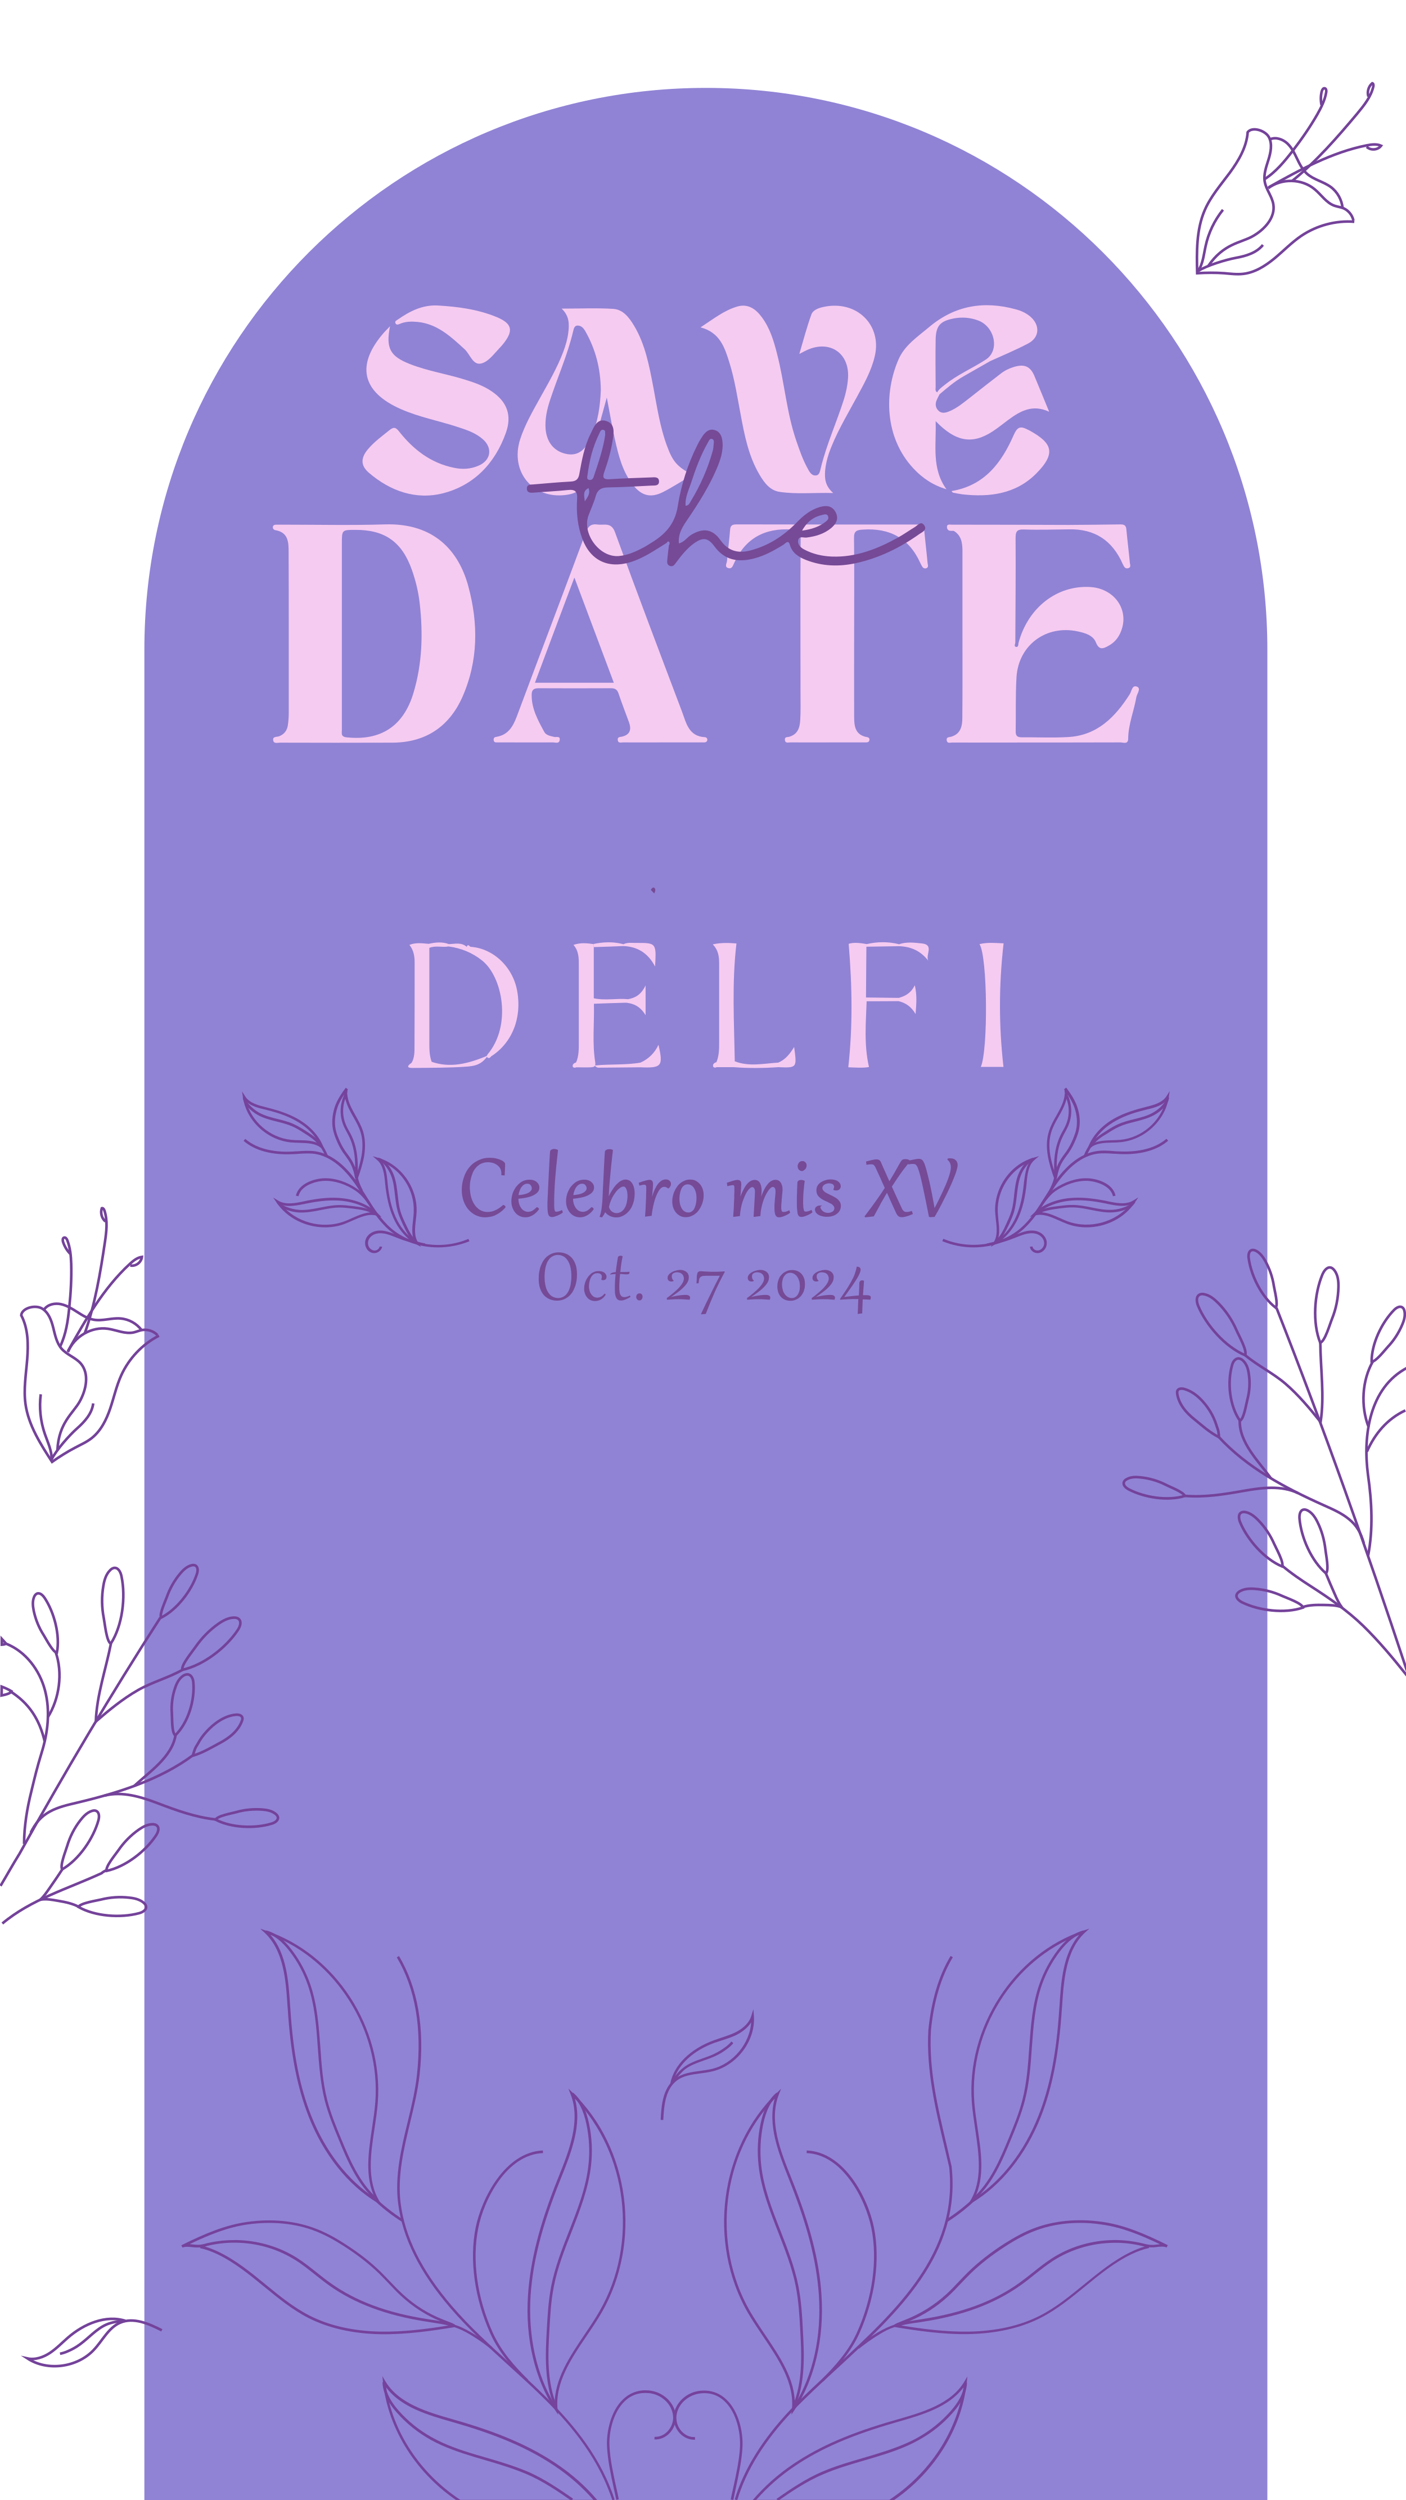 <?xml version="1.0" encoding="utf-8"?>
<!-- Generator: Adobe Illustrator 27.6.1, SVG Export Plug-In . SVG Version: 6.00 Build 0)  -->
<svg version="1.1" id="Capa_1" xmlns="http://www.w3.org/2000/svg" xmlns:xlink="http://www.w3.org/1999/xlink" x="0px" y="0px"
	 viewBox="0 0 1080 1920" style="enable-background:new 0 0 1080 1920;" xml:space="preserve">
<style type="text/css">
	.st0{fill:#9083D5;}
	.st1{fill:#75429C;}
	.st2{enable-background:new    ;}
	.st3{fill:#764A96;}
	.st4{fill:none;stroke:#764A96;stroke-miterlimit:10;}
	.st5{fill:#F6CBF1;}
	.st6{fill:none;stroke:#74429A;stroke-width:2;stroke-miterlimit:10;}
</style>
<g id="BACKGROUND">
</g>
<g id="OBJECTS">
	<g>
		<path class="st0" d="M973.5,1920V498.8c0-238.2-193.1-431.3-431.3-431.3l0,0c-238.2,0-431.3,193.1-431.3,431.3V1920H973.5z"/>
	</g>
	<g>
		<g>
			<path class="st1" d="M509.5,1628l-2-0.1c0.4-9.8,1.4-20.6,7.4-28l0,0c2.8-14.2,15.4-26.6,33.7-33.2c1.7-0.6,3.5-1.2,5.2-1.8
				c3.9-1.3,8-2.6,11.7-4.5c3.5-1.8,9.6-5.8,11.6-12.3l1.6-5.2l0.4,5.4c1.3,18.6-12.7,37.5-31.3,42.2c-3.2,0.8-6.5,1.3-9.8,1.7
				c-6.7,0.9-13.1,1.7-18.2,5.6C511.2,1604.4,510,1616.8,509.5,1628z M577,1553c-2.3,3.6-5.9,6.8-10.6,9.3c-3.8,2-8,3.3-12,4.6
				c-1.7,0.6-3.5,1.1-5.2,1.7c-16.2,5.8-27.8,16.3-31.6,28.5c0.3-0.3,0.6-0.5,1-0.8c5.5-4.2,12.4-5.1,19.1-6
				c3.2-0.4,6.5-0.9,9.5-1.6C563.4,1584.6,576,1569.1,577,1553z"/>
		</g>
		<g>
			<path class="st1" d="M517.6,1599.1l-1.7-1.1c2.1-3.1,5-7.1,9-10.2c4.5-3.5,9.9-5.4,15.1-7.2c2.8-1,5.7-2,8.4-3.3
				c3.2-1.5,6.3-3.4,9.2-5.6c1.8-1.4,3.1-2.6,4.2-4l1.5,1.3c-1.2,1.4-2.6,2.8-4.5,4.2c-3,2.3-6.2,4.3-9.6,5.8
				c-2.8,1.3-5.7,2.3-8.6,3.3c-5.3,1.9-10.3,3.6-14.6,6.9C522.4,1592.3,519.6,1596.1,517.6,1599.1z"/>
		</g>
	</g>
	<g>
		<g>
			<g>
				<g>
					<path class="st1" d="M743.1,1693.8l2.1-3.5c9.8-16.1,6.7-36.3,3.8-55.9c-1-6.6-2-13.4-2.5-19.9c-4.4-57.4,32.5-114.2,85.9-132
						l4.4-1.5l-3.4,3.1c-14.8,13.8-16.3,36.8-17.6,57.1l-0.1,1c-2.3,35.1-7.3,60.9-16.3,83.6c-11.5,28.9-30.2,52.3-52.8,65.8
						L743.1,1693.8z M829,1485.8c-50.4,19-84.8,73.4-80.6,128.5c0.5,6.4,1.5,13.2,2.5,19.8c2.8,18.6,5.7,37.8-2.2,53.9
						c20.8-13.5,38-35.7,48.8-62.8c9-22.6,14-48.2,16.2-83l0.1-1C815,1521.9,816.4,1500.3,829,1485.8z"/>
				</g>
				<g>
					<path class="st1" d="M747.9,1690l-1.3-1.5c14.2-12.3,21.9-31.2,28.2-46.4c3.7-9.1,8-19.3,10.6-29.7c3.3-13,4.3-26.7,5.2-40
						c1.2-16.2,2.3-33.1,7.8-48.7c3.3-9.4,8-18.2,14-26.1c6.4-8.4,12.9-13.4,19.9-15.2l0.5,1.9c-6.5,1.7-12.7,6.4-18.8,14.4
						c-5.9,7.8-10.5,16.3-13.7,25.5c-5.4,15.4-6.5,32.1-7.7,48.2c-0.9,13.4-1.9,27.2-5.3,40.4c-2.7,10.5-6.9,20.9-10.7,30
						C770.3,1658.2,762.4,1677.4,747.9,1690z"/>
				</g>
			</g>
			<g>
				<g>
					<path class="st1" d="M683.7,1921.7H576.6l1.4-1.6c8.8-10.4,19.4-19.9,31.5-28c20.3-13.7,44.5-24.1,78.3-33.7l1-0.3
						c19.5-5.6,41.7-11.9,52-29.3l2.3-3.9l-0.5,4.6c-3.9,36.3-25.8,70.8-58.6,92.2L683.7,1921.7z M580.9,1919.7h102.2
						c30.9-20.3,51.9-52.3,57-86.4c-11.5,15.4-32.3,21.3-50.8,26.6l-1,0.3c-33.6,9.6-57.5,19.9-77.7,33.5
						C599.3,1901.3,589.3,1910.1,580.9,1919.7z"/>
				</g>
				<g>
					<path class="st1" d="M597.6,1920.5l-1.1-1.6c9.9-6.9,22.2-15.4,35.5-21c10.1-4.3,20.8-7.4,31.1-10.4
						c11.2-3.3,22.8-6.7,33.6-11.5c10.8-4.8,20.2-11.2,28.1-18.8c7.2-7,15.6-16.5,16-27.7l2,0.1c-0.4,11.9-9.1,21.8-16.6,29.1
						c-8,7.8-17.7,14.2-28.7,19.2c-10.9,4.9-22.6,8.3-33.9,11.6c-10.3,3-20.9,6.1-30.9,10.4C619.6,1905.3,607.4,1913.7,597.6,1920.5
						z"/>
				</g>
			</g>
			<g>
				<g>
					<path class="st1" d="M607.9,1854.3l0.4-4c2.1-20.3-10.3-38.6-22.3-56.4c-4-6-8.2-12.1-11.7-18.2
						c-31-53.9-21.3-126.4,22.4-168.5l3.3-3.2l-1.7,4.3c-8,20.4,1.2,43.5,9.4,63.9l0.4,1c14.1,35.2,21.2,62.7,22.9,89.1
						c2.2,33.5-5.2,65-20.9,88.7L607.9,1854.3z M595.1,1611.6c-40.6,41.9-48.9,111.2-19.1,163.1c3.5,6,7.6,12.2,11.6,18.1
						c11.4,16.9,23.3,34.4,22.9,53.8c14.1-22.9,20.6-52.6,18.5-84.2c-1.8-26.2-8.8-53.5-22.8-88.5l-0.4-1
						C598.1,1653.5,589.4,1631.7,595.1,1611.6z"/>
				</g>
				<g>
					<path class="st1" d="M610.6,1848.6l-1.8-0.8c8.1-18.6,6.9-40.7,5.9-58.4c-0.6-10.6-1.2-22.5-3.5-33.9
						c-2.8-14.2-8.3-28.1-13.5-41.5c-6.4-16.4-13.1-33.3-15-51.1c-1.2-10.7-0.7-21.4,1.5-31.9c2.3-11.2,6.3-19,12.3-24l1.3,1.5
						c-5.6,4.7-9.4,12.2-11.6,22.9c-2.1,10.3-2.6,20.8-1.5,31.3c1.9,17.5,8.5,34.3,14.9,50.6c5.3,13.5,10.7,27.4,13.6,41.8
						c2.3,11.5,3,23.6,3.5,34.2C617.7,1807.3,618.9,1829.6,610.6,1848.6z"/>
				</g>
			</g>
			<g>
				<path class="st1" d="M566.3,1920l-1.9-0.6c6.9-23.2,21.4-46.4,42.9-69.1c10.7-11.1,22.7-22.2,34.4-32.9
					c46.4-42.7,94.4-87,87.4-153.2c-1.2-5.3-2.5-10.7-3.7-15.8c-6.9-28.9-14-58.7-12.3-89.4c2.3-22.8,8-41.9,17.1-57l1.7,1
					c-8.9,14.8-14.6,33.7-16.8,56.1c-1.7,30.3,5.1,58.7,12.2,88.8c1.2,5.2,2.5,10.6,3.7,15.9l0,0.1c7.2,67.3-41.2,111.9-88,155
					c-12.2,11.2-23.7,21.8-34.3,32.8C587.4,1874.1,573.1,1897.1,566.3,1920z"/>
			</g>
			<g>
				<path class="st1" d="M727.6,1706.3l-1.1-1.7c8.4-5.3,16.2-11.5,23.3-18.5l1.4,1.4C744.1,1694.6,736.2,1700.9,727.6,1706.3z"/>
			</g>
			<g>
				<path class="st1" d="M659.9,1803.6l-1.3-1.6c5.7-4.6,14.6-10.8,22.3-14.4c2-0.9,4-1.7,6-2.4c0.6-0.6,2.2-1.3,6.5-3
					c0.7-0.3,1.4-0.5,2-0.8c11.7-4.6,22.3-11.2,31.5-19.6c3.4-3.1,6.6-6.5,9.6-9.7c2.3-2.4,4.7-4.9,7.1-7.3
					c7.9-7.7,17.1-14.9,28-21.9c8.1-5.1,15-8.8,21.7-11.4c15.8-6.2,34.2-8,53.3-5.3c16.8,2.4,32.3,8.9,50.4,17.9l-0.9,1.8
					c-2-1-5.2-0.7-8.1-0.3c-0.9,0.1-1.8,0.2-2.6,0.2c-1,0.1-1.9,0-2.9-0.1l0.1,0.6c-4.2,0.9-8.8,2.5-13.6,4.8
					c-13,6.3-24.4,15.6-35.5,24.7c-10.6,8.7-21.6,17.7-34.1,24.1c-15.5,7.9-34.2,12.1-55.4,12.5c-19.7,0.4-39.6-2.6-56.7-5.4
					c0,0-0.1,0-0.1,0c-1.9,0.6-3.9,1.4-5.8,2.3C674.2,1792.9,665.3,1799.2,659.9,1803.6z M692.2,1785.8c16,2.6,34.2,5,52.2,4.7
					c20.9-0.4,39.3-4.5,54.5-12.3c12.2-6.2,23.1-15.2,33.7-23.8c11.2-9.1,22.7-18.6,35.9-25c3.7-1.8,7.3-3.2,10.8-4.2
					c-0.6-0.1-1.2-0.3-1.8-0.4c-0.8-0.2-1.7-0.4-2.6-0.6c-7.3-1.6-14.9-2.2-22.6-1.8c-15.4,0.7-30.2,5.4-42.9,13.4
					c-5.2,3.3-10.2,7.3-15,11.1c-3.4,2.8-7,5.6-10.7,8.2c-19.7,14-44.3,23.2-75.3,27.9c-1,0.2-2.1,0.3-3.1,0.5
					C700.7,1784.1,696.4,1784.7,692.2,1785.8z M829.7,1707c-12.6,0-24.7,2.1-35.5,6.4c-6.6,2.6-13.4,6.1-21.3,11.2
					c-10.8,6.9-19.9,14-27.7,21.6c-2.4,2.4-4.8,4.9-7.1,7.3c-3.1,3.3-6.3,6.7-9.7,9.8c-8.8,8.1-18.9,14.6-30,19.2
					c2.2-0.4,4.5-0.7,6.8-1.1c1-0.2,2-0.3,3.1-0.5c30.7-4.7,55-13.7,74.4-27.6c3.6-2.6,7.2-5.4,10.6-8.1c4.8-3.9,9.8-7.8,15.1-11.2
					c12.9-8.2,28.1-13,43.8-13.7c7.8-0.4,15.6,0.3,23.1,1.9c0.9,0.2,1.8,0.4,2.7,0.6c2.6,0.7,4.9,1.2,7.6,1.1c0.7,0,1.6-0.1,2.5-0.2
					c1-0.1,2-0.2,2.9-0.3c-15.7-7.5-29.6-13-44.5-15.1C840.8,1707.4,835.2,1707,829.7,1707z"/>
			</g>
			<g>
				<path class="st1" d="M632.4,1828.8l-1.4-1.4c9.7-9.7,20.6-21.5,27.2-36.1c12-26.6,16.1-55.9,11.1-80.4
					c-4.4-21.6-21.8-56.4-49.7-57.5l0.1-2c29.1,1.2,47.1,36.8,51.6,59.1c5,24.9,0.9,54.6-11.3,81.6
					C653.2,1807,642.2,1819,632.4,1828.8z"/>
			</g>
			<g>
				<path class="st1" d="M563.3,1919.8l-2-0.4c0.6-3.1,1.3-6.2,2-9.3c2.2-10.1,4.5-20.5,5.1-30.8c0.6-11.3-2.7-26.5-11.5-35
					c-5-4.9-11.2-7.1-18.4-6.4c-9.8,0.9-18,8.3-18.9,17.4c-0.4,4.3,1.1,8.8,4.2,12c2.8,2.9,6.3,4.4,10,4.2l0.1,2
					c-4.3,0.2-8.4-1.5-11.6-4.8c-3.5-3.7-5.3-8.8-4.8-13.6c1-10,10-18.3,20.7-19.2c7.8-0.7,14.5,1.7,20,7c9.3,9,12.8,24.9,12.1,36.6
					c-0.6,10.5-2.9,21-5.1,31.2C564.6,1913.6,563.9,1916.7,563.3,1919.8z"/>
			</g>
		</g>
		<g>
			<g>
				<g>
					<path class="st1" d="M293.6,1693.8l-3.5-2.1c-22.6-13.5-41.3-36.9-52.8-65.8c-9-22.8-14.1-48.6-16.3-83.6l-0.1-1
						c-1.3-20.3-2.8-43.2-17.6-57.1l-3.4-3.1l4.4,1.5c53.4,17.8,90.3,74.5,85.9,132c-0.5,6.5-1.5,13.3-2.5,19.9
						c-3,19.6-6,39.8,3.8,55.9L293.6,1693.8z M207.7,1485.8c12.6,14.5,14,36.1,15.2,55.3l0.1,1c2.2,34.9,7.2,60.5,16.2,83
						c10.8,27.1,28,49.3,48.8,62.8c-7.9-16.1-5-35.3-2.2-53.9c1-6.6,2-13.4,2.5-19.8C292.5,1559.2,258,1504.8,207.7,1485.8z"/>
				</g>
				<g>
					<path class="st1" d="M288.8,1690c-14.5-12.6-22.4-31.8-28.7-47.2c-3.8-9.1-8-19.5-10.7-30c-3.3-13.2-4.3-27-5.3-40.4
						c-1.1-16.1-2.3-32.8-7.7-48.2c-3.2-9.2-7.8-17.8-13.7-25.5c-6.1-8-12.3-12.8-18.8-14.4l0.5-1.9c7,1.8,13.5,6.7,19.9,15.2
						c6,7.9,10.7,16.7,14,26.1c5.4,15.6,6.6,32.4,7.8,48.7c0.9,13.3,1.9,27,5.2,40c2.6,10.4,6.9,20.7,10.6,29.7
						c6.3,15.2,14,34.1,28.2,46.4L288.8,1690z"/>
				</g>
			</g>
			<g>
				<g>
					<path class="st1" d="M460.1,1921.7H353l-0.2-0.2c-32.8-21.4-54.7-55.9-58.6-92.2l-0.5-4.6l2.3,3.9c10.4,17.4,32.5,23.7,52,29.3
						l1,0.3c33.8,9.6,57.9,20,78.3,33.7c12.2,8.2,22.8,17.6,31.5,28L460.1,1921.7z M353.6,1919.7h102.2c-8.4-9.6-18.3-18.4-29.7-26
						c-20.2-13.6-44.1-23.9-77.7-33.5l-1-0.3c-18.5-5.3-39.3-11.2-50.8-26.6C301.6,1867.4,322.7,1899.4,353.6,1919.7z"/>
				</g>
				<g>
					<path class="st1" d="M439.1,1920.5c-9.8-6.8-22-15.3-35.2-20.8c-10-4.2-20.6-7.4-30.9-10.4c-11.3-3.3-22.9-6.7-33.9-11.6
						c-11-4.9-20.6-11.4-28.7-19.2c-7.5-7.3-16.2-17.2-16.6-29.1l2-0.1c0.4,11.2,8.8,20.7,16,27.7c7.9,7.6,17.3,13.9,28.1,18.8
						c10.8,4.9,22.4,8.3,33.6,11.5c10.3,3,21,6.2,31.1,10.4c13.3,5.6,25.6,14.2,35.5,21L439.1,1920.5z"/>
				</g>
			</g>
			<g>
				<g>
					<path class="st1" d="M428.7,1854.3l-2.2-3.4c-15.7-23.7-23.2-55.2-20.9-88.7c1.8-26.4,8.8-53.9,22.9-89.1l0.4-1
						c8.2-20.4,17.4-43.5,9.4-63.9l-1.7-4.3l3.3,3.2c43.8,42.1,53.4,114.6,22.4,168.5c-3.5,6.1-7.7,12.3-11.7,18.2
						c-12,17.7-24.4,36.1-22.3,56.4L428.7,1854.3z M441.6,1611.6c5.7,20.1-3,41.9-10.8,61.3l-0.4,1c-14,35-21,62.3-22.8,88.5
						c-2.1,31.6,4.5,61.3,18.5,84.2c-0.3-19.4,11.5-36.9,22.9-53.8c4-5.9,8.2-12.1,11.6-18.1
						C490.5,1722.8,482.1,1653.5,441.6,1611.6z"/>
				</g>
				<g>
					<path class="st1" d="M426.1,1848.6c-8.3-19-7.1-41.4-6.1-59.3c0.6-10.6,1.2-22.7,3.5-34.2c2.9-14.4,8.3-28.3,13.6-41.8
						c6.4-16.3,13-33.1,14.9-50.6c1.2-10.5,0.6-21-1.5-31.3c-2.2-10.7-6-18.2-11.6-22.9l1.3-1.5c6,5,10,12.8,12.3,24
						c2.2,10.5,2.7,21.2,1.5,31.9c-2,17.8-8.6,34.7-15,51.1c-5.3,13.4-10.7,27.2-13.5,41.5c-2.3,11.4-2.9,23.4-3.5,33.9
						c-1,17.7-2.2,39.8,5.9,58.4L426.1,1848.6z"/>
				</g>
			</g>
			<g>
				<path class="st1" d="M470.4,1920.1c-1.1-3.4-2.4-6.8-3.8-10.2c-12.6-31.1-35.3-55.3-53.7-72.9c-7.3-7-14.9-13.9-22.2-20.5
					c-15.3-13.9-31.2-28.3-44.9-44.3c-23.7-27.6-36.7-53.9-40-80.3c-2.6-21.1,2.4-42,7.3-62.2c2.9-12,5.9-24.4,7.2-36.6
					c3.9-35.7-1.3-66-15.5-90l1.7-1c14.4,24.4,19.8,55,15.8,91.2c-1.4,12.4-4.4,24.8-7.3,36.8c-4.8,20-9.8,40.7-7.3,61.5
					c3.2,26,16.1,52,39.5,79.3c13.6,15.9,29.5,30.3,44.7,44.1c7.4,6.7,15,13.6,22.2,20.6c18.5,17.8,41.4,42.2,54.2,73.6
					c1.4,3.4,2.7,6.9,3.8,10.3L470.4,1920.1z"/>
			</g>
			<g>
				<path class="st1" d="M309,1706.3c-8.5-5.3-16.5-11.6-23.6-18.7l1.4-1.4c7.1,7,14.9,13.2,23.3,18.5L309,1706.3z"/>
			</g>
			<g>
				<path class="st1" d="M376.8,1803.6c-5.4-4.3-14.3-10.6-21.9-14.2c-2-0.9-3.9-1.7-5.8-2.3c0,0-0.1,0-0.1,0
					c-17.1,2.8-36.9,5.7-56.7,5.4c-21.2-0.4-39.9-4.6-55.4-12.5c-12.4-6.3-23.4-15.4-34.1-24.1c-11.1-9.1-22.5-18.4-35.5-24.7
					c-4.8-2.3-9.3-3.9-13.6-4.8l0.1-0.6c-0.9,0.1-1.9,0.1-2.9,0.1c-0.8,0-1.7-0.1-2.6-0.2c-2.8-0.3-6-0.7-8.1,0.3c0,0,0,0,0,0
					l-0.9-1.8l0,0c0,0,0,0,0,0c18.1-9,33.6-15.5,50.4-17.9c19.1-2.7,37.5-0.9,53.3,5.3c6.7,2.6,13.6,6.2,21.7,11.4
					c11,7,20.1,14.1,28,21.9c2.4,2.4,4.8,4.9,7.1,7.3c3.1,3.3,6.3,6.6,9.7,9.7c9.2,8.5,19.8,15.1,31.5,19.6c0.6,0.2,1.3,0.5,2,0.8
					c4.3,1.6,6,2.3,6.5,3c2,0.7,4,1.4,6,2.4c7.7,3.6,16.6,9.8,22.3,14.4L376.8,1803.6z M157.4,1725.2c3.5,1,7.1,2.4,10.8,4.2
					c13.2,6.4,24.7,15.8,35.9,25c10.5,8.6,21.5,17.6,33.7,23.8c15.3,7.8,33.6,11.9,54.5,12.3c18,0.3,36.2-2.1,52.2-4.7
					c-4.2-1-8.6-1.7-13.3-2.4c-1-0.2-2-0.3-3.1-0.5c-31-4.7-55.6-13.9-75.3-27.9c-3.7-2.6-7.2-5.5-10.7-8.2
					c-4.8-3.8-9.7-7.8-15-11.1c-12.6-8-27.4-12.7-42.9-13.4c-7.7-0.4-15.3,0.3-22.6,1.8c-0.9,0.2-1.8,0.4-2.6,0.6
					C158.6,1724.9,158,1725,157.4,1725.2z M180.2,1720.2c1.4,0,2.9,0,4.3,0.1c15.8,0.8,30.9,5.5,43.8,13.7
					c5.3,3.4,10.3,7.4,15.1,11.2c3.4,2.7,7,5.6,10.6,8.1c19.4,13.9,43.8,22.9,74.4,27.6c1,0.2,2.1,0.3,3.1,0.5
					c2.3,0.3,4.6,0.7,6.8,1.1c-11.1-4.6-21.2-11.1-30-19.2c-3.4-3.1-6.6-6.5-9.7-9.8c-2.3-2.4-4.7-4.9-7.1-7.3
					c-7.8-7.6-16.9-14.7-27.7-21.6c-8-5.1-14.7-8.6-21.3-11.2c-15.5-6.1-33.6-7.8-52.3-5.2c-14.9,2.1-28.8,7.6-44.5,15.1
					c1,0.1,2,0.2,2.9,0.3c0.9,0.1,1.7,0.2,2.5,0.2c2.7,0.2,5-0.4,7.6-1.1c0.9-0.2,1.8-0.4,2.7-0.6
					C167.5,1720.8,173.8,1720.2,180.2,1720.2z"/>
			</g>
			<g>
				<path class="st1" d="M404.3,1828.8c-9.9-9.8-20.9-21.8-27.6-36.7c-12.2-27-16.3-56.7-11.3-81.6c4.5-22.2,22.5-57.9,51.6-59.1
					l0.1,2c-28,1.1-45.4,35.8-49.7,57.5c-5,24.5-0.9,53.8,11.1,80.4c6.6,14.6,17.4,26.5,27.2,36.1L404.3,1828.8z"/>
			</g>
			<g>
				<path class="st1" d="M473.4,1919.8c-0.6-3.1-1.3-6.2-2-9.3c-2.2-10.2-4.5-20.7-5.1-31.2c-0.7-11.7,2.8-27.6,12.1-36.6
					c5.5-5.3,12.2-7.7,20-7c10.8,0.9,19.7,9.2,20.7,19.2c0.5,4.8-1.3,9.9-4.8,13.6c-3.2,3.3-7.3,5-11.6,4.8l0.1-2
					c3.7,0.2,7.2-1.3,10-4.2c3.1-3.3,4.7-7.8,4.2-12c-0.9-9.1-9.1-16.6-18.9-17.4c-7.2-0.6-13.4,1.5-18.4,6.4
					c-8.8,8.6-12.2,23.8-11.5,35c0.6,10.3,2.9,20.8,5.1,30.8c0.7,3,1.4,6.2,2,9.3L473.4,1919.8z"/>
			</g>
		</g>
	</g>
	<g>
		<g>
			<g>
				<path class="st1" d="M249.8,884.4l-3-2.7c-4.3-3.8-10.7-3.9-16.8-4.1c-2.1-0.1-4.3-0.1-6.4-0.3c-18.5-1.8-34.4-16.7-37-34.7
					l-0.7-4.5l2.5,3.9c3.3,5.2,10.3,6.9,16.4,8.4l0.3,0.1c10.9,2.7,18.7,5.7,25.4,9.8c8.5,5.3,14.9,12.5,17.9,20.5L249.8,884.4z
					 M189.2,846c4,15.4,18.2,27.7,34.5,29.3c2,0.2,4.1,0.3,6.3,0.3c5.2,0.1,10.6,0.3,15.1,2.6c-3.2-6.3-8.7-12-15.7-16.3
					c-6.5-4-14.1-7-24.8-9.6l-0.3-0.1C199,851,193.2,849.6,189.2,846z"/>
			</g>
			<g>
				<path class="st1" d="M246.1,881.1c-3-5-8.1-8.2-12.7-11.1c-3.1-2-5.7-3.6-8.6-4.9c-3.8-1.7-8-2.8-12.1-3.8
					c-5.1-1.3-10.3-2.6-14.9-5.2c-2.8-1.6-5.3-3.6-7.5-5.9c-2.4-2.6-3.6-5-3.8-7.5l2-0.2c0.2,2,1.2,4,3.3,6.2c2,2.2,4.4,4.1,7,5.6
					c4.4,2.5,9.5,3.8,14.4,5c4.1,1,8.4,2.1,12.4,3.9c3.2,1.5,6.4,3.4,8.9,5c4.5,2.9,10.1,6.4,13.4,11.8L246.1,881.1z"/>
			</g>
		</g>
		<g>
			<g>
				<path class="st1" d="M323.4,957.5l-3.5-1.9c-7.4-4.1-13.8-11.4-17.8-20.5c-3.2-7.2-5.1-15.3-6.3-26.5l0-0.3
					c-0.6-6.3-1.4-13.4-6-17.4l-3.5-3l4.4,1.3c17.4,5.1,30,22.9,29.3,41.4c-0.1,2.1-0.3,4.3-0.6,6.4c-0.7,6.1-1.4,12.4,1.8,17.2
					L323.4,957.5z M293.6,892.3c3,4.5,3.6,10.4,4.1,15.8l0,0.3c1.1,10.9,3,18.9,6.1,25.9c3.3,7.5,8.2,13.7,14,17.7
					c-1.7-4.7-1.1-10.1-0.5-15.3c0.2-2.2,0.5-4.2,0.5-6.3C318.5,914.1,308.3,898.3,293.6,892.3z"/>
			</g>
			<g>
				<path class="st1" d="M319.3,955c-4.9-3.9-7.6-10-9.9-14.8c-1.3-2.9-2.8-6.1-3.8-9.5c-1.2-4.2-1.7-8.6-2.2-12.9
					c-0.6-5-1.1-10.3-3-15c-1.1-2.8-2.6-5.4-4.5-7.7c-1.9-2.3-3.8-3.7-5.7-4.1l0.4-2c2.4,0.5,4.6,2.1,6.9,4.8
					c2.1,2.5,3.7,5.3,4.9,8.3c1.9,5,2.5,10.3,3.1,15.5c0.5,4.2,0.9,8.5,2.1,12.5c0.9,3.2,2.3,6.2,3.7,9.2c2.3,4.9,4.8,10.5,9.3,14.1
					L319.3,955z"/>
			</g>
		</g>
		<g>
			<g>
				<path class="st1" d="M249.7,942.5c-14.7,0-29.2-7-37.3-19.1l-2.6-3.8l3.9,2.4c5.7,3.5,13.3,1.9,20,0.5l0.3-0.1
					c11.9-2.5,20.9-3.2,29.3-2.2c10.7,1.2,20.3,5.3,26.9,11.6l2.9,2.8l-3.9-1.1c-6-1.7-12.3,1.1-18.4,3.8c-2.1,0.9-4.3,1.9-6.4,2.7
					C259.8,941.7,254.8,942.5,249.7,942.5z M216.4,925.3c11,13.3,30.8,18.8,47.6,12.8c2.1-0.7,4.2-1.7,6.2-2.6
					c5.3-2.3,10.7-4.7,16.1-4.5c-6.1-4.7-14.2-7.8-23.1-8.8c-8.2-0.9-17-0.2-28.7,2.2l-0.3,0.1C228.4,925.6,222,927,216.4,925.3z"/>
			</g>
			<g>
				<path class="st1" d="M288.4,933.1c-5.2-3.5-12.1-4.3-17.6-5c-3.3-0.4-7-0.9-10.7-0.8c-4.5,0.1-9.1,1-13.6,1.9
					c-5.5,1.1-11.2,2.2-16.9,1.9c-3.5-0.2-6.9-1-10.1-2.3c-3.5-1.4-5.8-3.2-7.1-5.5l1.7-1c1.1,1.9,3.1,3.4,6.2,4.6
					c3,1.2,6.2,1.9,9.5,2.2c5.5,0.4,11-0.8,16.4-1.8c4.5-0.9,9.2-1.8,13.9-1.9c3.8-0.1,7.6,0.4,11,0.8c5.7,0.7,12.8,1.6,18.5,5.3
					L288.4,933.1z"/>
			</g>
		</g>
		<g>
			<path class="st1" d="M336.5,957.9c-13.8,0-27.2-4.5-37.3-13.1c-8.1-6.9-13.9-16.1-19.5-25c-1.9-3-3.9-6.1-5.9-9.1
				c-9.9-14.6-20.7-22.9-32-24.6c-4.3-0.6-8.9-0.3-13.2,0c-1.3,0.1-2.5,0.2-3.8,0.2c-16,0.8-29-2.7-37.7-10.2l1.3-1.5
				c10.5,9,25.6,10.3,36.3,9.7c1.3-0.1,2.5-0.2,3.8-0.2c4.5-0.3,9.1-0.6,13.7,0c11.9,1.8,23.1,10.3,33.4,25.5c2,3,4,6.1,5.9,9.2
				c5.5,8.8,11.2,17.8,19.1,24.6c15.4,13.2,39.2,16.4,59.2,8l0.8,1.8C352.9,956.3,344.7,957.9,336.5,957.9z"/>
		</g>
		<g>
			<path class="st1" d="M250,888.1c-1.1-2.8-2.6-5.6-4.4-8.2l1.6-1.1c1.9,2.7,3.4,5.6,4.6,8.5L250,888.1z"/>
		</g>
		<g>
			<path class="st1" d="M276.6,914.8c-1.1-2.1-2.6-5.2-3.3-7.9c-0.2-0.7-0.3-1.3-0.4-1.9c-0.2-0.4-0.4-1.2-0.6-2.4l-0.1-0.6
				c-0.8-3.8-2.2-7.4-4.3-10.7c-0.8-1.2-1.7-2.4-2.5-3.6c-0.6-0.9-1.3-1.7-1.9-2.6c-2-2.9-3.7-6.2-5.3-10.1
				c-1.2-2.9-1.9-5.3-2.4-7.5c-1.1-5.4-0.6-11.3,1.3-17.3c1.9-5.8,5.4-10.7,8.5-14.9l1.6,1.2c-0.3,0.4-0.4,1.4-0.4,2.1
				c0,0.3,0,0.6-0.1,0.8c0,0.3-0.1,0.5-0.1,0.8l0.2,0c0,1.3,0.3,2.8,0.7,4.3c1.2,4.3,3.5,8.4,5.7,12.3c2.1,3.8,4.4,7.8,5.7,12.1
				c1.6,5.4,1.9,11.5,0.9,18.3c-1,6.2-3,12.2-4.8,17.4c0.1,0.6,0.2,1.1,0.4,1.7c0.7,2.5,2.1,5.6,3.2,7.5L276.6,914.8z M265.2,843.8
				c-0.7,1.9-1.2,3.9-1.4,5.9c-0.6,4.7,0,9.5,1.8,13.8c0.7,1.8,1.7,3.5,2.6,5.2c0.7,1.2,1.4,2.5,2,3.8c3.3,7,4.8,15.3,4.6,25.4l0,1
				c0,0,0,0.1,0,0.1c1.2-3.8,2.3-7.9,3-12c1-6.4,0.8-12.3-0.8-17.4c-1.2-4.1-3.4-8-5.5-11.7c-2.3-4-4.6-8.2-5.9-12.7
				C265.4,844.7,265.3,844.2,265.2,843.8z M264.5,840.3c-2.1,3.2-4.2,6.7-5.4,10.5c-1.8,5.6-2.3,11.2-1.3,16.3
				c0.4,2.1,1.1,4.4,2.3,7.1c1.5,3.7,3.2,6.9,5.1,9.7c0.6,0.9,1.2,1.7,1.8,2.5c0.9,1.2,1.8,2.4,2.6,3.7c1.3,2,2.3,4.1,3.2,6.4
				c0.1-9.2-1.4-16.8-4.4-23.2c-0.6-1.3-1.3-2.5-1.9-3.7c-0.9-1.7-1.9-3.5-2.7-5.4c-1.9-4.6-2.6-9.7-1.9-14.8c0.3-2.5,1-4.9,1.9-7.3
				c0.1-0.3,0.2-0.6,0.4-0.8C264.2,841,264.3,840.6,264.5,840.3z"/>
		</g>
		<g>
			<path class="st1" d="M283,924.9c-2.4-3.5-5.5-7.5-9.6-10.3c-7.5-5.2-16.3-8-24.1-7.8c-6.8,0.2-18.2,3.5-20,11.8l-2-0.4
				c2.1-9.5,14.3-13.2,21.9-13.4c8.2-0.2,17.4,2.8,25.2,8.2c4.4,3,7.6,7.1,10.1,10.8L283,924.9z"/>
		</g>
		<g>
			<path class="st1" d="M287.5,962.3c-0.1,0-0.2,0-0.3,0c-2.7-0.1-5.2-2-6.2-4.7c-0.6-1.5-0.7-3.2-0.4-4.8c0.6-2.9,2.9-5.5,6-6.8
				c2.5-1.1,5.6-1.3,8.9-0.7c2.9,0.5,5.6,1.6,8.2,2.6l6,2.3c2.3,0.9,14.7,4.5,16.9,4.7l-0.2,2c-2.5-0.3-15.2-4-17.4-4.8l-5.9-2.3
				c-2.6-1-5.2-2-7.8-2.5c-2.9-0.5-5.6-0.3-7.7,0.6c-2.5,1-4.3,3.1-4.8,5.4c-0.3,1.2-0.1,2.5,0.3,3.6c0.8,1.9,2.6,3.3,4.5,3.4
				c1.9,0.1,3.8-1.4,4-3.1l2,0.2C293,960.1,290.3,962.3,287.5,962.3z"/>
		</g>
	</g>
	<g>
		<g>
			<g>
				<path class="st1" d="M834.6,884.4l1.4-3.8c3-7.9,9.4-15.2,17.9-20.5c6.7-4.1,14.5-7.1,25.4-9.8l0.3-0.1
					c6.1-1.5,13.1-3.2,16.4-8.4l2.5-3.9l-0.7,4.5c-2.6,18-18.6,32.9-37,34.7c-2.1,0.2-4.3,0.3-6.4,0.3c-6.1,0.2-12.5,0.3-16.8,4.1
					L834.6,884.4z M895.2,846c-4,3.6-9.8,5-15.1,6.2l-0.3,0.1c-10.7,2.6-18.3,5.6-24.8,9.6c-7,4.3-12.5,10-15.7,16.3
					c4.4-2.3,9.8-2.4,15.1-2.6c2.2-0.1,4.3-0.1,6.3-0.3C877,873.7,891.2,861.4,895.2,846z"/>
			</g>
			<g>
				<path class="st1" d="M838.3,881.1l-1.7-1c3.2-5.4,8.8-8.9,13.4-11.8c2.5-1.6,5.6-3.6,8.9-5c4-1.8,8.3-2.9,12.4-3.9
					c4.9-1.2,10-2.5,14.4-5c2.6-1.5,5-3.3,7-5.6c2.1-2.2,3.1-4.3,3.3-6.2l2,0.2c-0.2,2.4-1.4,4.9-3.8,7.5c-2.2,2.4-4.7,4.4-7.5,5.9
					c-4.7,2.6-9.9,3.9-14.9,5.2c-4.1,1-8.3,2.1-12.1,3.8c-3.1,1.4-6.2,3.3-8.6,4.9C846.4,872.8,841.3,876.1,838.3,881.1z"/>
			</g>
		</g>
		<g>
			<g>
				<path class="st1" d="M761,957.5l2.2-3.4c3.2-4.8,2.5-11.1,1.8-17.2c-0.2-2.1-0.5-4.3-0.6-6.4c-0.7-18.6,11.9-36.4,29.3-41.4
					l4.4-1.3l-3.5,3c-4.7,4-5.4,11.1-6,17.4l0,0.3c-1.1,11.1-3.1,19.3-6.3,26.5c-4.1,9.1-10.4,16.4-17.8,20.5L761,957.5z
					 M790.8,892.3c-14.7,6-25,21.8-24.4,38.2c0.1,2,0.3,4.1,0.5,6.3c0.6,5.2,1.2,10.6-0.5,15.3c5.8-4,10.7-10.2,14-17.7
					c3.1-7,5-15,6.1-25.9l0-0.3C787.3,902.7,787.9,896.7,790.8,892.3z"/>
			</g>
			<g>
				<path class="st1" d="M765.1,955l-1.2-1.6c4.5-3.6,7.1-9.2,9.3-14.1c1.3-2.8,2.7-6,3.7-9.2c1.2-4,1.7-8.3,2.1-12.5
					c0.6-5.2,1.2-10.5,3.1-15.5c1.2-3,2.8-5.8,4.9-8.3c2.2-2.7,4.5-4.3,6.9-4.8l0.4,2c-1.9,0.4-3.8,1.8-5.7,4.1
					c-1.9,2.3-3.5,4.9-4.5,7.7c-1.8,4.7-2.4,9.9-3,15c-0.5,4.3-1,8.7-2.2,12.9c-1,3.3-2.5,6.6-3.8,9.5
					C772.7,945,770,951.1,765.1,955z"/>
			</g>
		</g>
		<g>
			<g>
				<path class="st1" d="M834.6,942.5c-5,0-10-0.8-14.8-2.6c-2.1-0.8-4.3-1.7-6.4-2.7c-6.1-2.7-12.4-5.5-18.4-3.8l-3.9,1.1l2.9-2.8
					c6.6-6.3,16.2-10.4,26.9-11.6c8.4-0.9,17.4-0.2,29.3,2.2l0.3,0.1c6.7,1.4,14.3,3,20-0.5l3.9-2.4l-2.6,3.8
					C863.8,935.5,849.3,942.5,834.6,942.5z M798.9,930.9c5.2,0,10.3,2.3,15.3,4.5c2.1,0.9,4.2,1.9,6.2,2.6
					c16.8,6,36.5,0.5,47.6-12.8c-5.6,1.7-12,0.4-17.8-0.8l-0.3-0.1c-11.6-2.4-20.5-3.1-28.7-2.2c-8.9,1-17,4.1-23.1,8.8
					C798.4,931,798.6,930.9,798.9,930.9z"/>
			</g>
			<g>
				<path class="st1" d="M796,933.1l-1.1-1.7c5.6-3.7,12.7-4.6,18.5-5.3c3.4-0.4,7.2-0.9,11-0.8c4.7,0.1,9.4,1,13.9,1.9
					c5.4,1.1,10.9,2.2,16.4,1.8c3.3-0.2,6.4-0.9,9.5-2.2c3.1-1.2,5.1-2.7,6.2-4.6l1.7,1c-1.3,2.3-3.6,4.1-7.1,5.5
					c-3.2,1.3-6.6,2.1-10.1,2.3c-5.7,0.4-11.4-0.8-16.9-1.9c-4.4-0.9-9-1.8-13.6-1.9c-3.6-0.1-7.4,0.4-10.7,0.8
					C808.1,928.8,801.2,929.6,796,933.1z"/>
			</g>
		</g>
		<g>
			<path class="st1" d="M747.8,957.9c-8.1,0-16.3-1.6-24-4.8l0.8-1.8c20,8.4,43.8,5.2,59.2-8c7.9-6.7,13.6-15.8,19.1-24.6
				c1.9-3,3.9-6.2,5.9-9.2c10.3-15.1,21.5-23.7,33.4-25.5c4.6-0.7,9.2-0.4,13.7,0c1.3,0.1,2.5,0.2,3.8,0.2
				c10.8,0.5,25.8-0.7,36.3-9.7l1.3,1.5c-8.7,7.5-21.8,11-37.7,10.2c-1.3-0.1-2.5-0.2-3.8-0.2c-4.4-0.3-8.9-0.6-13.2,0
				c-11.3,1.7-22.1,10-32,24.6c-2,3-4,6.1-5.9,9.1c-5.6,8.9-11.4,18.1-19.5,25C775.1,953.4,761.6,957.9,747.8,957.9z"/>
		</g>
		<g>
			<path class="st1" d="M834.4,888.1l-1.9-0.8c1.2-3,2.8-5.9,4.6-8.5l1.6,1.1C837.1,882.5,835.6,885.3,834.4,888.1z"/>
		</g>
		<g>
			<path class="st1" d="M807.8,914.8l-1.8-1c1.3-2.4,2.6-5.4,3.2-7.5c0.2-0.6,0.3-1.2,0.4-1.7c-1.8-5.2-3.8-11.2-4.8-17.4
				c-1.1-6.8-0.8-12.9,0.9-18.3c1.3-4.3,3.5-8.3,5.7-12.1c2.2-3.9,4.5-8,5.7-12.3c0.4-1.5,0.7-3,0.7-4.3l0.2,0
				c-0.1-0.2-0.1-0.5-0.1-0.8c0-0.3,0-0.5-0.1-0.9c0-0.8-0.1-1.7-0.4-2.1l1.6-1.2c3.1,4.2,6.6,9.2,8.5,14.9c2,5.9,2.4,11.9,1.3,17.3
				c-0.4,2.3-1.2,4.6-2.4,7.5c-1.6,3.9-3.3,7.2-5.3,10.1c-0.6,0.9-1.2,1.7-1.9,2.6c-0.9,1.2-1.7,2.4-2.5,3.6
				c-2.1,3.2-3.5,6.9-4.3,10.7l-0.1,0.6c-0.2,1.2-0.4,1.9-0.6,2.4c-0.1,0.6-0.2,1.3-0.4,1.9C810.4,909.6,808.8,912.8,807.8,914.8z
				 M819.2,843.8c-0.1,0.4-0.2,0.9-0.3,1.3c-1.3,4.5-3.6,8.7-5.9,12.7c-2.1,3.7-4.3,7.6-5.5,11.7c-1.6,5.1-1.8,10.9-0.8,17.4
				c0.7,4.1,1.8,8.2,3,12c0,0,0-0.1,0-0.1l0-1c-0.2-10.1,1.3-18.3,4.6-25.4c0.6-1.3,1.3-2.6,2-3.8c0.9-1.7,1.9-3.4,2.6-5.2
				c1.8-4.3,2.4-9,1.8-13.8C820.4,847.7,819.9,845.7,819.2,843.8z M819.9,840.3c0.1,0.3,0.3,0.6,0.4,1c0.1,0.3,0.2,0.5,0.4,0.8
				c0.9,2.3,1.6,4.8,1.9,7.3c0.7,5.1,0,10.2-1.9,14.8c-0.8,1.9-1.8,3.7-2.7,5.4c-0.7,1.2-1.3,2.5-1.9,3.7c-3.1,6.4-4.5,14-4.4,23.2
				c0.8-2.2,1.9-4.3,3.2-6.4c0.8-1.3,1.7-2.5,2.6-3.7c0.6-0.8,1.2-1.7,1.8-2.5c1.9-2.8,3.6-6,5.1-9.7c1.1-2.8,1.9-5,2.3-7.1
				c1-5.1,0.6-10.7-1.3-16.3C824.1,847,822.1,843.5,819.9,840.3z"/>
		</g>
		<g>
			<path class="st1" d="M801.3,924.9l-1.6-1.1c2.5-3.7,5.7-7.8,10.1-10.8c7.9-5.4,17.1-8.4,25.2-8.2c7.7,0.2,19.9,3.9,21.9,13.4
				l-2,0.4c-1.8-8.3-13.3-11.6-20-11.8c-7.8-0.2-16.5,2.7-24.1,7.8C806.8,917.4,803.8,921.4,801.3,924.9z"/>
		</g>
		<g>
			<path class="st1" d="M796.9,962.3c-2.9,0-5.5-2.2-5.8-4.9l2-0.2c0.2,1.8,2.1,3.2,4,3.1c1.9-0.1,3.7-1.5,4.5-3.4
				c0.5-1.2,0.6-2.4,0.3-3.6c-0.5-2.3-2.3-4.3-4.8-5.4c-2.1-0.9-4.8-1.1-7.7-0.6c-2.7,0.5-5.3,1.5-7.8,2.5l-6,2.3
				c-2.2,0.9-14.9,4.6-17.4,4.8l-0.2-2c2.2-0.2,14.5-3.8,16.9-4.7l5.9-2.3c2.6-1,5.4-2.1,8.2-2.6c3.3-0.6,6.4-0.4,8.9,0.7
				c3.1,1.3,5.3,3.9,6,6.8c0.3,1.6,0.2,3.3-0.4,4.8c-1.1,2.7-3.6,4.6-6.2,4.7C797.1,962.3,797,962.3,796.9,962.3z"/>
		</g>
	</g>
	<g class="st2">
		<path class="st3" d="M376.1,889.6c1.6,0,3.1,0.1,4.5,0.4c1.4,0.3,2.6,0.7,3.6,1.1c1,0.4,1.8,0.9,2.4,1.4c0.6,0.5,0.9,0.9,0.9,1.4
			c0,0.9,0,2-0.1,3.3c-0.1,1.4-0.1,3-0.2,4.9l-1.6-0.1c0-0.2,0-0.3,0-0.5c0-0.2,0-0.3,0-0.5c0-0.9-0.1-1.7-0.3-2.4
			c-0.2-0.8-0.5-1.5-1-2.2c-0.5-0.7-1.1-1.3-1.8-1.9c-0.7-0.5-1.4-1-2.3-1.4s-1.7-0.7-2.6-0.8c-0.9-0.2-1.9-0.3-2.8-0.3
			c-1.7,0-3.2,0.3-4.5,0.8c-1.4,0.5-2.6,1.2-3.6,2.1c-1.1,0.9-2,2-2.8,3.2c-0.8,1.2-1.4,2.6-1.9,4.1c-0.5,1.5-0.9,3-1.2,4.6
			c-0.3,1.6-0.4,3.2-0.4,4.9c0,1.9,0.2,3.8,0.5,5.5c0.3,1.7,0.8,3.3,1.4,4.8s1.3,2.7,2.2,3.9c0.8,1.2,1.8,2.1,2.8,2.9
			c1,0.8,2.2,1.4,3.4,1.8c1.2,0.4,2.5,0.6,3.9,0.6c0.9,0,1.9-0.1,2.9-0.3c1-0.2,2-0.5,3-1c1-0.4,2.1-1,3.1-1.7
			c1-0.7,2.1-1.5,3.1-2.4c0.1,0,0.2,0.1,0.3,0.2s0.3,0.2,0.4,0.2c0.1,0.1,0.2,0.2,0.3,0.3c0.1,0.1,0.1,0.2,0.1,0.3
			c0,0.1,0,0.2-0.1,0.3c-1.2,1.3-2.4,2.5-3.7,3.4c-1.2,0.9-2.5,1.6-3.7,2.2c-1.2,0.6-2.5,1-3.8,1.2c-1.3,0.2-2.5,0.4-3.8,0.4
			c-1.7,0-3.3-0.2-4.8-0.7c-1.5-0.5-2.9-1.1-4.2-2c-1.3-0.9-2.5-1.9-3.5-3.1c-1.1-1.2-1.9-2.6-2.7-4.1c-0.7-1.5-1.3-3.2-1.7-5
			c-0.4-1.8-0.6-3.7-0.6-5.7c0-1.9,0.2-3.9,0.6-5.8c0.4-1.9,1-3.8,1.7-5.6c0.8-1.8,1.7-3.4,2.9-5c1.2-1.5,2.5-2.9,4.1-4
			c1.6-1.1,3.3-2,5.3-2.7C371.6,889.9,373.7,889.6,376.1,889.6z"/>
		<path class="st3" d="M412.5,927.5c0.1,0,0.2,0.1,0.3,0.2c0.1,0.1,0.2,0.1,0.3,0.2c0.1,0.1,0.2,0.2,0.3,0.3
			c0.1,0.1,0.1,0.2,0.1,0.3c0,0,0,0.1-0.1,0.1c-0.7,1-1.4,1.8-2.2,2.5c-0.8,0.7-1.6,1.3-2.5,1.8c-0.9,0.5-1.7,0.8-2.6,1.1
			c-0.9,0.2-1.8,0.3-2.6,0.3c-1.5,0-2.8-0.3-4.1-0.9c-1.2-0.6-2.3-1.4-3.2-2.5c-0.9-1.1-1.6-2.3-2.1-3.7c-0.5-1.4-0.8-2.9-0.8-4.6
			c0-1.3,0.1-2.6,0.4-4c0.3-1.3,0.7-2.6,1.3-3.8c0.6-1.2,1.2-2.3,2-3.3c0.8-1,1.7-1.9,2.7-2.7c1-0.8,2.1-1.4,3.3-1.8
			c1.2-0.4,2.5-0.6,3.9-0.6c0.9,0,1.8,0.1,2.6,0.4c0.8,0.2,1.6,0.6,2.2,1.1c0.6,0.5,1.1,1,1.5,1.7c0.4,0.7,0.6,1.5,0.6,2.3
			c0,1.3-0.4,2.4-1.2,3.3c-0.8,0.9-2,1.7-3.4,2.4c-1.4,0.7-3.2,1.2-5.1,1.6c-2,0.4-4.1,0.7-6.4,0.9v0.3c0,1.6,0.2,3,0.6,4.3
			c0.4,1.3,1,2.4,1.7,3.4c0.7,0.9,1.5,1.7,2.5,2.2c1,0.5,2,0.8,3.1,0.8c1.1,0,2.3-0.3,3.4-0.8C410.1,929.6,411.3,928.7,412.5,927.5z
			 M409,912.6c0-0.6-0.1-1.1-0.3-1.6c-0.2-0.5-0.5-0.9-0.8-1.3c-0.3-0.4-0.7-0.7-1.2-0.9c-0.5-0.2-1-0.3-1.5-0.3
			c-0.8,0-1.5,0.1-2.2,0.4c-0.7,0.3-1.2,0.7-1.8,1.2c-0.5,0.5-1,1.1-1.4,1.7c-0.4,0.7-0.7,1.3-1,2.1c-0.3,0.7-0.5,1.5-0.7,2.2
			c-0.2,0.8-0.3,1.5-0.4,2.2c1.8-0.1,3.3-0.3,4.7-0.6c1.4-0.3,2.6-0.7,3.5-1.2c1-0.5,1.7-1,2.2-1.7C408.7,914.2,409,913.4,409,912.6
			z"/>
		<path class="st3" d="M428.1,883.4c-0.2,2.1-0.5,4.3-0.7,6.5c-0.2,2.2-0.5,4.4-0.7,6.7c-0.2,2.3-0.4,4.5-0.6,6.8
			c-0.2,2.3-0.3,4.5-0.5,6.7c-0.1,2.2-0.2,4.4-0.3,6.5c-0.1,2.1-0.1,4.2-0.1,6.1c0,1.2,0,2.3,0,3.2c0,0.9,0.1,1.6,0.1,2.2
			c0.1,0.6,0.2,1.1,0.3,1.5c0.1,0.4,0.3,0.7,0.4,0.9c0.2,0.2,0.4,0.3,0.6,0.4c0.2,0.1,0.5,0.1,0.8,0.1c0.6,0,1.2-0.1,1.9-0.3
			c0.7-0.2,1.4-0.4,2.1-0.8l0.4,1c-0.4,0.4-1,0.7-1.7,1.1c-0.7,0.4-1.4,0.7-2.1,1s-1.5,0.6-2.2,0.8c-0.7,0.2-1.3,0.3-1.8,0.3
			c-0.7,0-1.2-0.2-1.6-0.5c-0.4-0.3-0.7-0.9-0.9-1.7c-0.2-0.8-0.3-1.8-0.4-3c-0.1-1.2-0.1-2.7-0.1-4.5c0-0.6,0-1.6,0.1-2.8
			c0-1.2,0.1-2.6,0.2-4.2c0.1-1.6,0.1-3.3,0.2-5.2c0.1-1.9,0.2-3.8,0.3-5.8c0.1-2,0.2-4,0.3-6.1c0.1-2,0.2-4,0.3-5.9
			c0.1-1.9,0.2-3.7,0.3-5.4c0.1-1.7,0.2-3.2,0.3-4.5c0-0.3,0.1-0.6,0.3-0.8c0.2-0.2,0.4-0.4,0.6-0.5c0.3-0.1,0.5-0.2,0.9-0.3
			c0.3-0.1,0.6-0.1,1-0.1C426.5,882.9,427.3,883,428.1,883.4z"/>
		<path class="st3" d="M454.5,927.5c0.1,0,0.2,0.1,0.3,0.2c0.1,0.1,0.2,0.1,0.3,0.2c0.1,0.1,0.2,0.2,0.3,0.3
			c0.1,0.1,0.1,0.2,0.1,0.3c0,0,0,0.1-0.1,0.1c-0.7,1-1.4,1.8-2.2,2.5c-0.8,0.7-1.6,1.3-2.5,1.8c-0.9,0.5-1.7,0.8-2.6,1.1
			c-0.9,0.2-1.8,0.3-2.6,0.3c-1.5,0-2.8-0.3-4.1-0.9c-1.2-0.6-2.3-1.4-3.2-2.5c-0.9-1.1-1.6-2.3-2.1-3.7c-0.5-1.4-0.8-2.9-0.8-4.6
			c0-1.3,0.1-2.6,0.4-4c0.3-1.3,0.7-2.6,1.3-3.8c0.6-1.2,1.2-2.3,2-3.3c0.8-1,1.7-1.9,2.7-2.7c1-0.8,2.1-1.4,3.3-1.8
			c1.2-0.4,2.5-0.6,3.9-0.6c0.9,0,1.8,0.1,2.6,0.4c0.8,0.2,1.6,0.6,2.2,1.1c0.6,0.5,1.1,1,1.5,1.7c0.4,0.7,0.6,1.5,0.6,2.3
			c0,1.3-0.4,2.4-1.2,3.3c-0.8,0.9-2,1.7-3.4,2.4c-1.4,0.7-3.2,1.2-5.1,1.6c-2,0.4-4.1,0.7-6.4,0.9v0.3c0,1.6,0.2,3,0.6,4.3
			c0.4,1.3,1,2.4,1.7,3.4c0.7,0.9,1.5,1.7,2.5,2.2c1,0.5,2,0.8,3.1,0.8c1.1,0,2.3-0.3,3.4-0.8C452.2,929.6,453.3,928.7,454.5,927.5z
			 M451.1,912.6c0-0.6-0.1-1.1-0.3-1.6c-0.2-0.5-0.5-0.9-0.8-1.3c-0.3-0.4-0.7-0.7-1.2-0.9c-0.5-0.2-1-0.3-1.5-0.3
			c-0.8,0-1.5,0.1-2.2,0.4c-0.7,0.3-1.2,0.7-1.8,1.2c-0.5,0.5-1,1.1-1.4,1.7c-0.4,0.7-0.7,1.3-1,2.1c-0.3,0.7-0.5,1.5-0.7,2.2
			c-0.2,0.8-0.3,1.5-0.4,2.2c1.8-0.1,3.3-0.3,4.7-0.6c1.4-0.3,2.6-0.7,3.5-1.2c1-0.5,1.7-1,2.2-1.7
			C450.8,914.2,451.1,913.4,451.1,912.6z"/>
		<path class="st3" d="M470.3,883.4c-0.2,2-0.5,4-0.7,6.1c-0.2,2.1-0.5,4.2-0.7,6.4c-0.2,2.2-0.4,4.3-0.6,6.5
			c-0.2,2.2-0.4,4.3-0.6,6.4c-0.2,2.1-0.3,4.2-0.4,6.2c-0.1,2-0.2,4-0.3,5.9l0.2,0c1-2.4,2-4.5,3.2-6.3c1.1-1.8,2.3-3.4,3.4-4.6
			c1.2-1.2,2.3-2.2,3.5-2.8c1.1-0.6,2.2-0.9,3.2-0.9c0.9,0,1.6,0.2,2.3,0.5c0.7,0.3,1.2,0.7,1.7,1.3c0.5,0.5,0.9,1.1,1.2,1.8
			c0.3,0.7,0.6,1.4,0.8,2.2c0.2,0.7,0.3,1.5,0.4,2.3c0.1,0.8,0.1,1.5,0.1,2.2c0,1.8-0.2,3.6-0.5,5.2c-0.4,1.6-0.9,3.1-1.5,4.4
			c-0.6,1.3-1.4,2.5-2.3,3.5c-0.9,1-1.8,1.9-2.9,2.6c-1,0.7-2.1,1.2-3.2,1.6c-1.1,0.4-2.3,0.5-3.4,0.5c-0.8,0-1.5-0.1-2.3-0.3
			c-0.8-0.2-1.5-0.4-2.3-0.8c-0.7-0.4-1.4-0.8-2.1-1.4c-0.7-0.6-1.2-1.2-1.8-2c-0.4,1.1-0.9,2-1.3,2.7c-0.4,0.7-0.9,1.2-1.2,1.7
			l-1-0.2c0.7-1.9,1.2-4.2,1.5-6.8c0.3-2.7,0.6-5.7,0.7-9c0.1-1.4,0.1-3.1,0.2-4.9c0.1-1.8,0.2-3.8,0.3-5.8c0.1-2,0.2-4.1,0.3-6.2
			c0.1-2.1,0.2-4.2,0.3-6.2s0.2-3.9,0.3-5.7c0.1-1.8,0.2-3.4,0.3-4.8c0-0.3,0.1-0.6,0.3-0.8c0.2-0.2,0.4-0.4,0.6-0.5
			c0.3-0.1,0.6-0.2,0.9-0.3c0.3-0.1,0.7-0.1,1-0.1C468.7,882.9,469.5,883,470.3,883.4z M482.5,918.2c0-0.8-0.1-1.7-0.2-2.6
			s-0.3-1.7-0.6-2.4c-0.3-0.7-0.6-1.3-1.1-1.8c-0.5-0.5-1-0.7-1.6-0.7c-0.8,0-1.5,0.2-2.2,0.6c-0.7,0.4-1.4,0.9-2.1,1.5
			c-0.7,0.6-1.3,1.4-2,2.2c-0.6,0.8-1.2,1.7-1.8,2.6c-0.6,0.9-1,1.8-1.5,2.8c-0.4,0.9-0.8,1.8-1.1,2.7c-0.3,0.8-0.6,1.6-0.7,2.3
			c-0.2,0.7-0.3,1.2-0.3,1.6c0.2,0.8,0.5,1.5,0.9,2.1c0.4,0.6,0.9,1.2,1.4,1.6c0.6,0.4,1.2,0.8,1.8,1c0.7,0.2,1.4,0.4,2.1,0.4
			c1.2,0,2.4-0.3,3.5-0.9c1.1-0.6,2.1-1.5,2.9-2.7s1.5-2.6,1.9-4.4C482.2,922.4,482.5,920.4,482.5,918.2z"/>
		<path class="st3" d="M496.3,933.7l-0.3,0c0.1-1.2,0.2-2.5,0.3-3.8c0.1-1.4,0.2-2.8,0.2-4.2c0.1-1.4,0.1-2.8,0.2-4.2
			c0.1-1.4,0.1-2.7,0.1-3.9c0-1.2,0.1-2.3,0.1-3.3s0-1.7,0-2.3c0-0.5,0-0.9-0.1-1.2s-0.1-0.6-0.3-0.8s-0.3-0.4-0.6-0.5
			c-0.2-0.1-0.6-0.2-1-0.2c-0.2,0-0.4,0-0.6,0c-0.2,0-0.5,0.1-0.7,0.1c-0.3,0-0.6,0.1-0.9,0.2c-0.3,0.1-0.7,0.2-1.2,0.3l-0.3-1.3
			c2.1-0.7,3.7-1.3,5-1.6c1.3-0.3,2.1-0.5,2.6-0.5c0.8,0,1.4,0.2,1.8,0.7c0.4,0.5,0.5,1.2,0.5,2.1c0,0.1,0,0.3,0,0.8
			c0,0.4-0.1,1-0.1,1.6c0,0.7-0.1,1.5-0.2,2.3c-0.1,0.9-0.1,1.8-0.2,2.9c-0.1,1-0.2,2.1-0.3,3.2c-0.1,1.1-0.2,2.2-0.3,3.3l0.2,0
			c0.6-2.4,1.3-4.7,2-6.8c0.7-2.1,1.6-3.9,2.5-5.5c0.9-1.5,2-2.8,3.1-3.6c1.1-0.9,2.3-1.3,3.7-1.3c0.5,0,0.9,0.1,1.3,0.2
			s0.8,0.4,1.1,0.6c0.3,0.3,0.5,0.6,0.7,0.9c0.2,0.4,0.3,0.8,0.3,1.2c0,0.6-0.1,1.1-0.4,1.6c-0.2,0.5-0.6,1-1.1,1.4h-0.1
			c-0.5-0.4-1-0.7-1.5-0.9c-0.5-0.2-1-0.3-1.5-0.3c-0.6,0-1.1,0.1-1.6,0.3c-0.5,0.2-1,0.5-1.4,0.9c-0.7,0.6-1.4,1.5-2,2.6
			c-0.6,1.1-1.2,2.2-1.7,3.5c-0.5,1.3-1,2.6-1.4,4.1c-0.4,1.4-0.7,2.8-1,4.1c-0.3,1.3-0.5,2.6-0.7,3.8c-0.2,1.2-0.3,2.2-0.4,3
			L496.3,933.7z"/>
		<path class="st3" d="M516.9,922.6c0-1.2,0.1-2.5,0.4-3.8c0.3-1.3,0.6-2.5,1.2-3.7c0.5-1.2,1.1-2.3,1.9-3.4c0.7-1.1,1.6-2,2.6-2.8
			c1-0.8,2.1-1.4,3.3-1.9c1.2-0.5,2.5-0.7,3.9-0.7c1.6,0,3,0.3,4.2,1c1.2,0.7,2.2,1.5,3.1,2.6c0.8,1.1,1.5,2.3,1.9,3.7
			c0.4,1.4,0.6,2.8,0.6,4.3c0,1.2-0.1,2.5-0.4,3.8c-0.3,1.3-0.6,2.5-1.2,3.7c-0.5,1.2-1.1,2.3-1.9,3.4c-0.7,1.1-1.6,2-2.6,2.8
			c-1,0.8-2.1,1.4-3.3,1.9c-1.2,0.5-2.5,0.7-3.9,0.7c-1.6,0-3-0.3-4.2-1c-1.2-0.7-2.2-1.5-3.1-2.6c-0.8-1.1-1.4-2.3-1.9-3.7
			C517.1,925.5,516.9,924,516.9,922.6z M521.4,920.8c0,0.8,0.1,1.7,0.2,2.6c0.1,0.9,0.3,1.7,0.6,2.5c0.3,0.8,0.6,1.6,1,2.3
			c0.4,0.7,0.9,1.3,1.4,1.8c0.6,0.5,1.2,0.9,1.9,1.2s1.4,0.4,2.3,0.4c0.9,0,1.7-0.2,2.4-0.6c0.7-0.4,1.3-0.9,1.8-1.5
			c0.5-0.6,0.9-1.4,1.2-2.2c0.3-0.8,0.6-1.7,0.8-2.6c0.2-0.9,0.3-1.8,0.4-2.6c0.1-0.9,0.1-1.7,0.1-2.4c0-0.9-0.1-1.7-0.2-2.6
			c-0.1-0.9-0.3-1.7-0.6-2.5c-0.3-0.8-0.6-1.5-1-2.2c-0.4-0.7-0.9-1.3-1.4-1.8c-0.6-0.5-1.2-0.9-1.9-1.2s-1.4-0.4-2.3-0.4
			c-0.9,0-1.7,0.2-2.4,0.6c-0.7,0.4-1.3,0.9-1.8,1.5c-0.5,0.6-0.9,1.4-1.2,2.2c-0.3,0.8-0.6,1.7-0.8,2.6c-0.2,0.9-0.3,1.8-0.4,2.6
			C521.4,919.3,521.4,920.1,521.4,920.8z"/>
		<path class="st3" d="M558.9,908.6c0.9-0.3,1.7-0.6,2.5-0.8c0.8-0.3,1.6-0.5,2.2-0.7c0.7-0.2,1.3-0.3,1.8-0.4
			c0.5-0.1,0.9-0.1,1.2-0.1c0.7,0,1.3,0.2,1.7,0.6c0.4,0.4,0.6,1.2,0.6,2.2c0,0.2,0,0.8-0.1,1.6c0,0.8-0.1,1.8-0.2,3.1
			s-0.2,2.6-0.3,4.2c-0.1,1.6-0.3,3.2-0.5,5l0.1,0c0.9-3.1,1.8-5.8,2.8-7.9c1-2.1,2-3.9,3-5.2c1-1.3,2-2.2,3.1-2.8
			c1-0.6,2-0.8,3-0.8c0.9,0,1.6,0.2,2.2,0.6c0.6,0.4,1.1,1,1.4,1.7c0.4,0.7,0.6,1.5,0.8,2.3c0.2,0.9,0.3,1.7,0.3,2.6
			c0,0.8,0,1.6-0.1,2.5c0,0.9-0.1,1.7-0.2,2.6c-0.1,0.8-0.2,1.7-0.2,2.4c-0.1,0.8-0.2,1.4-0.2,2l0.1,0c0.9-3.2,1.8-5.9,2.8-8
			c1-2.2,2-3.9,3-5.2c1-1.3,2-2.2,3.1-2.8c1-0.6,2-0.8,3-0.8c0.6,0,1.2,0.1,1.8,0.4c0.6,0.3,1.1,0.7,1.5,1.3
			c0.5,0.6,0.8,1.3,1.1,2.2c0.3,0.9,0.4,2,0.4,3.3c0,0.4,0,0.9-0.1,1.5c0,0.6-0.1,1.3-0.2,2.1c-0.1,0.8-0.1,1.6-0.2,2.4
			c-0.1,0.9-0.2,1.7-0.2,2.5c-0.1,0.8-0.1,1.6-0.2,2.4c0,0.7-0.1,1.4-0.1,1.9c0,1,0,1.8,0.1,2.4c0.1,0.6,0.2,1.1,0.4,1.4
			c0.2,0.4,0.4,0.6,0.7,0.7c0.3,0.1,0.7,0.2,1.1,0.2c0.6,0,1.3-0.1,2-0.3c0.7-0.2,1.4-0.4,2.1-0.8l0.4,1c-0.4,0.4-1,0.7-1.7,1.1
			c-0.7,0.4-1.4,0.7-2.1,1s-1.5,0.6-2.2,0.8c-0.7,0.2-1.4,0.3-2,0.3c-0.7,0-1.2-0.2-1.6-0.5c-0.4-0.4-0.7-0.8-0.9-1.5
			c-0.2-0.6-0.3-1.3-0.4-2.2c-0.1-0.8-0.1-1.7-0.1-2.7c0-1.2,0-2.4,0.1-3.6s0.2-2.5,0.3-3.6c0.1-1.1,0.2-2.2,0.3-3.1
			c0.1-0.9,0.1-1.6,0.1-2.1c0-1.3-0.2-2.4-0.7-3c-0.5-0.7-1.1-1-1.9-1c-0.6,0-1.3,0.3-2,0.9c-0.7,0.6-1.4,1.4-2.1,2.5
			c-0.7,1.1-1.4,2.3-2.1,3.7c-0.7,1.4-1.3,3-1.8,4.6c-0.5,1.7-1,3.4-1.3,5.2c-0.4,1.8-0.6,3.7-0.7,5.5l-3.9,0.5l-0.3,0
			c0.1-2.6,0.3-4.9,0.4-6.9s0.2-3.8,0.3-5.3c0.1-1.5,0.2-2.8,0.2-3.8s0.1-1.9,0.1-2.6c0-1.4-0.2-2.4-0.7-3.1s-1.1-1.1-1.8-1.1
			c-0.7,0-1.3,0.3-2.1,0.9c-0.7,0.6-1.4,1.4-2.1,2.4s-1.4,2.3-2,3.7c-0.6,1.4-1.2,2.9-1.8,4.6c-0.5,1.6-1,3.4-1.3,5.2
			s-0.6,3.6-0.7,5.5l-3.9,0.5l-0.3,0c0.1-1.2,0.2-2.5,0.3-3.8c0.1-1.4,0.2-2.8,0.2-4.2c0.1-1.4,0.1-2.8,0.2-4.2
			c0.1-1.4,0.1-2.7,0.1-3.9c0-1.2,0.1-2.3,0.1-3.3s0-1.7,0-2.3c0-0.5,0-0.9-0.1-1.3c-0.1-0.3-0.2-0.6-0.3-0.8
			c-0.2-0.2-0.3-0.3-0.6-0.4c-0.2-0.1-0.5-0.1-0.8-0.1c-0.4,0-1,0.1-1.6,0.2c-0.6,0.1-1.3,0.3-2.1,0.5L558.9,908.6z"/>
		<path class="st3" d="M617.6,907.1c-0.2,1.4-0.4,2.8-0.5,4.2c-0.1,1.4-0.3,2.8-0.4,4.1c-0.1,1.3-0.2,2.6-0.2,3.8
			c0,1.2-0.1,2.2-0.1,3.2c0,1.3,0,2.4,0.1,3.3c0,0.9,0.1,1.7,0.2,2.3s0.2,1.1,0.3,1.5c0.1,0.4,0.3,0.7,0.5,0.9
			c0.2,0.2,0.4,0.3,0.7,0.4c0.3,0.1,0.5,0.1,0.9,0.1c0.6,0,1.2-0.1,1.9-0.3c0.7-0.2,1.4-0.4,2.1-0.8l0.4,1c-0.4,0.4-1,0.7-1.7,1.1
			c-0.7,0.4-1.4,0.7-2.1,1s-1.5,0.6-2.2,0.8c-0.7,0.2-1.3,0.3-1.8,0.3c-0.3,0-0.7,0-0.9-0.1c-0.3-0.1-0.5-0.2-0.8-0.4
			c-0.2-0.2-0.4-0.5-0.6-1c-0.2-0.4-0.3-1-0.4-1.8c-0.1-0.7-0.2-1.7-0.3-2.8s-0.1-2.5-0.1-4c0-0.9,0-2,0-3.1c0-1.2,0-2.4,0.1-3.8
			c0-1.3,0.1-2.8,0.1-4.2c0.1-1.5,0.1-3,0.2-4.6c0-0.3,0.1-0.6,0.3-0.8c0.2-0.2,0.4-0.4,0.6-0.5c0.2-0.1,0.5-0.2,0.8-0.2
			c0.3,0,0.5-0.1,0.7-0.1C616.1,906.6,616.9,906.8,617.6,907.1z M616,898.8c-0.4,0-0.8-0.1-1.2-0.3c-0.3-0.2-0.6-0.4-0.9-0.7
			c-0.2-0.3-0.4-0.6-0.5-1c-0.1-0.4-0.2-0.8-0.2-1.2c0-0.6,0.1-1,0.3-1.5c0.2-0.4,0.4-0.8,0.7-1.1c0.3-0.3,0.6-0.5,1-0.7
			c0.4-0.1,0.7-0.2,1.1-0.2c0.4,0,0.8,0.1,1.1,0.2c0.3,0.2,0.6,0.4,0.9,0.6c0.2,0.3,0.4,0.6,0.6,0.9c0.1,0.4,0.2,0.7,0.2,1.1
			c0,0.4-0.1,0.9-0.2,1.3c-0.1,0.4-0.4,0.8-0.6,1.2c-0.3,0.3-0.6,0.6-1,0.8C616.9,898.6,616.5,898.8,616,898.8z"/>
		<path class="st3" d="M629.6,926.5c0.1,0.9,0.3,1.8,0.8,2.4c0.4,0.7,0.9,1.2,1.5,1.7c0.6,0.4,1.3,0.8,2,1c0.7,0.2,1.5,0.3,2.2,0.3
			c0.7,0,1.3-0.1,2-0.3s1.2-0.5,1.7-0.8c0.5-0.3,0.9-0.8,1.2-1.3c0.3-0.5,0.4-1.1,0.4-1.7c0-0.7-0.2-1.2-0.5-1.7
			c-0.3-0.5-0.7-0.9-1.2-1.4s-1.1-0.8-1.8-1.1c-0.7-0.3-1.4-0.7-2.1-1.1c-0.7-0.3-1.3-0.6-2-0.9c-0.7-0.3-1.3-0.7-1.9-1
			s-1.2-0.8-1.7-1.2c-0.5-0.4-1-0.9-1.4-1.4c-0.4-0.5-0.7-1.1-0.9-1.8c-0.2-0.7-0.3-1.4-0.3-2.2c0-0.9,0.1-1.6,0.4-2.4
			c0.3-0.7,0.7-1.4,1.2-1.9c0.5-0.6,1.1-1.1,1.8-1.5c0.7-0.4,1.4-0.8,2.2-1.1c0.8-0.3,1.6-0.5,2.4-0.7c0.8-0.1,1.6-0.2,2.4-0.2
			c1,0,1.9,0.1,2.8,0.3c0.9,0.2,1.7,0.5,2.3,0.9c0.7,0.4,1.2,0.9,1.6,1.5s0.6,1.3,0.6,2c0,0.3,0,0.6-0.1,0.9s-0.3,0.6-0.5,0.9
			c-0.2,0.3-0.5,0.5-0.9,0.7c-0.4,0.2-0.9,0.3-1.4,0.3c-0.5,0-1.1-0.1-1.6-0.2l-0.1-0.2c0.2-0.4,0.3-0.8,0.4-1.1s0.1-0.6,0.1-0.9
			c0-0.6-0.2-1-0.4-1.4c-0.3-0.4-0.6-0.7-1-1c-0.4-0.2-0.9-0.4-1.4-0.5c-0.5-0.1-1-0.2-1.5-0.2c-0.9,0-1.7,0.1-2.4,0.4
			c-0.7,0.2-1.3,0.5-1.8,0.9c-0.5,0.4-0.8,0.8-1.1,1.3c-0.3,0.5-0.4,1-0.4,1.5c0,0.7,0.2,1.3,0.5,1.8c0.4,0.5,0.8,1,1.4,1.5
			c0.6,0.5,1.3,0.9,2.1,1.3c0.8,0.4,1.6,0.8,2.4,1.2c0.9,0.4,1.9,0.9,2.8,1.4c0.9,0.5,1.8,1,2.5,1.6c0.7,0.6,1.3,1.3,1.8,2.1
			c0.5,0.8,0.7,1.7,0.7,2.8c0,1.3-0.3,2.4-0.8,3.4c-0.6,1-1.3,1.8-2.3,2.5c-0.9,0.7-2,1.2-3.2,1.5c-1.2,0.4-2.5,0.5-3.8,0.5
			c-0.7,0-1.3,0-2-0.1c-0.7-0.1-1.4-0.2-2-0.4c-0.7-0.2-1.3-0.4-1.9-0.7c-0.6-0.3-1.1-0.6-1.5-1c-0.4-0.4-0.8-0.8-1-1.3
			c-0.3-0.5-0.4-1-0.4-1.5c0-0.5,0.1-0.9,0.3-1.2s0.5-0.6,0.8-0.8c0.3-0.2,0.7-0.4,1.1-0.5c0.4-0.1,0.8-0.2,1.3-0.2L629.6,926.5z"/>
		<path class="st3" d="M676.6,893.6c1.1,2.4,2.1,4.8,3.2,7.2s2.2,4.9,3.3,7.4c0.7-1.2,1.4-2.3,2.1-3.5s1.4-2.4,2.2-3.7
			c0.7-1.3,1.5-2.7,2.3-4.1c0.8-1.5,1.7-3,2.7-4.7c0.2-0.3,0.4-0.6,0.6-0.8c0.2-0.2,0.4-0.4,0.7-0.5c0.2-0.1,0.5-0.2,0.8-0.2
			c0.3,0,0.6-0.1,0.9-0.1c0.5,0,1,0.1,1.6,0.2s1.2,0.4,1.7,0.8c-1.3,1.4-2.5,3-3.8,4.6c-1.3,1.6-2.5,3.3-3.7,5
			c-1.2,1.7-2.4,3.4-3.5,5.1c-1.1,1.7-2.2,3.3-3.2,4.9c1.4,3,2.7,5.9,4,8.8s2.6,5.7,3.9,8.4c0.3,0.6,0.6,1.1,0.9,1.4
			c0.3,0.4,0.7,0.7,1,0.9c0.4,0.2,0.7,0.4,1.1,0.4c0.4,0.1,0.8,0.1,1.2,0.1c0.6,0,1.1-0.1,1.7-0.2c0.6-0.1,1.2-0.3,1.8-0.5l0.5,1.5
			c-1.6,0.7-3,1.2-4.3,1.6s-2.5,0.6-3.4,0.6c-0.4,0-0.8,0-1.2-0.1c-0.4-0.1-0.7-0.2-1.1-0.4c-0.3-0.2-0.6-0.5-0.9-0.9
			c-0.3-0.4-0.6-0.9-0.9-1.5c-1.2-2.7-2.5-5.4-3.7-8.1c-1.2-2.8-2.5-5.5-3.7-8.3c-1.2,2-2.4,3.9-3.4,5.8c-1.1,1.8-2.1,3.6-2.9,5.2
			c-0.9,1.6-1.7,3.1-2.4,4.4s-1.3,2.4-1.8,3.3l-6,0.7l-0.2-0.2c1.9-2.5,3.6-4.8,5.1-6.8c1.5-2.1,2.9-4,4.1-5.7
			c1.2-1.8,2.4-3.4,3.4-4.9c1-1.5,2-3,2.9-4.4c-0.6-1.4-1.3-2.8-1.9-4.2c-0.6-1.4-1.2-2.7-1.8-4.1c-0.6-1.3-1.2-2.6-1.8-3.9
			c-0.6-1.3-1.2-2.5-1.7-3.7c-0.3-0.5-0.5-1-0.8-1.4c-0.3-0.4-0.6-0.6-0.9-0.9c-0.3-0.2-0.7-0.4-1-0.4c-0.4-0.1-0.8-0.1-1.3-0.1
			c-0.8,0-1.8,0.1-3,0.3l-0.2-1.6c1.9-0.5,3.4-0.8,4.6-1.1c1.2-0.3,2.2-0.4,3-0.4c0.5,0,0.9,0.1,1.2,0.2c0.3,0.1,0.6,0.3,0.9,0.6
			c0.3,0.3,0.5,0.6,0.7,1C676.1,892.6,676.4,893.1,676.6,893.6z"/>
		<path class="st3" d="M710.1,895.1c0.5,1.4,1,3.2,1.5,5.2c0.5,2,1.1,4.4,1.8,7.2c0.6,2.8,1.3,5.9,2,9.5s1.4,7.6,2.2,12.1h0.1
			c1.2-2.2,2.3-4.4,3.4-6.6c1.1-2.2,2.1-4.3,3.1-6.4c1-2.1,1.8-4.1,2.7-6c0.8-1.9,1.5-3.7,2.1-5.4c0.6-1.7,1-3.2,1.4-4.6
			c0.3-1.4,0.5-2.6,0.5-3.6c0-2.6-0.9-4.7-2.6-6.1l0.1-0.3c0.2,0,0.5-0.1,0.7-0.1c0.2,0,0.5,0,0.8,0c0.6,0,1.3,0.1,1.9,0.2
			c0.6,0.2,1.2,0.4,1.6,0.8c0.5,0.4,0.9,0.8,1.2,1.4c0.3,0.6,0.5,1.4,0.5,2.3c0,0.8-0.2,1.9-0.6,3.3c-0.4,1.4-0.9,3.1-1.7,5
			c-0.7,1.9-1.6,4-2.6,6.3c-1,2.3-2.2,4.8-3.5,7.5c-1.3,2.6-2.7,5.4-4.2,8.3c-1.5,2.9-3.1,5.9-4.9,8.9l-3,0.2L714,934
			c-1.9-9.8-3.6-17.8-4.9-23.9c-1.3-6.1-2.5-10.5-3.5-13.1c-0.2-0.7-0.5-1.2-0.8-1.7c-0.3-0.5-0.6-0.9-0.9-1.2s-0.7-0.5-1.2-0.6
			c-0.5-0.1-1-0.2-1.6-0.2c-0.4,0-0.9,0-1.4,0.1c-0.5,0.1-1.1,0.1-1.7,0.2l-0.2-1.7c1.9-0.5,3.5-0.9,4.8-1.1
			c1.3-0.3,2.4-0.4,3.2-0.4c0.6,0,1.2,0.1,1.6,0.3c0.4,0.2,0.8,0.5,1,0.8c0.3,0.4,0.6,0.9,0.8,1.4
			C709.6,893.6,709.9,894.3,710.1,895.1z"/>
	</g>
	<g class="st2">
		<path class="st4" d="M376.1,889.6c1.6,0,3.1,0.1,4.5,0.4c1.4,0.3,2.6,0.7,3.6,1.1c1,0.4,1.8,0.9,2.4,1.4c0.6,0.5,0.9,0.9,0.9,1.4
			c0,0.9,0,2-0.1,3.3c-0.1,1.4-0.1,3-0.2,4.9l-1.6-0.1c0-0.2,0-0.3,0-0.5c0-0.2,0-0.3,0-0.5c0-0.9-0.1-1.7-0.3-2.4
			c-0.2-0.8-0.5-1.5-1-2.2c-0.5-0.7-1.1-1.3-1.8-1.9c-0.7-0.5-1.4-1-2.3-1.4s-1.7-0.7-2.6-0.8c-0.9-0.2-1.9-0.3-2.8-0.3
			c-1.7,0-3.2,0.3-4.5,0.8c-1.4,0.5-2.6,1.2-3.6,2.1c-1.1,0.9-2,2-2.8,3.2c-0.8,1.2-1.4,2.6-1.9,4.1c-0.5,1.5-0.9,3-1.2,4.6
			c-0.3,1.6-0.4,3.2-0.4,4.9c0,1.9,0.2,3.8,0.5,5.5c0.3,1.7,0.8,3.3,1.4,4.8s1.3,2.7,2.2,3.9c0.8,1.2,1.8,2.1,2.8,2.9
			c1,0.8,2.2,1.4,3.4,1.8c1.2,0.4,2.5,0.6,3.9,0.6c0.9,0,1.9-0.1,2.9-0.3c1-0.2,2-0.5,3-1c1-0.4,2.1-1,3.1-1.7
			c1-0.7,2.1-1.5,3.1-2.4c0.1,0,0.2,0.1,0.3,0.2s0.3,0.2,0.4,0.2c0.1,0.1,0.2,0.2,0.3,0.3c0.1,0.1,0.1,0.2,0.1,0.3
			c0,0.1,0,0.2-0.1,0.3c-1.2,1.3-2.4,2.5-3.7,3.4c-1.2,0.9-2.5,1.6-3.7,2.2c-1.2,0.6-2.5,1-3.8,1.2c-1.3,0.2-2.5,0.4-3.8,0.4
			c-1.7,0-3.3-0.2-4.8-0.7c-1.5-0.5-2.9-1.1-4.2-2c-1.3-0.9-2.5-1.9-3.5-3.1c-1.1-1.2-1.9-2.6-2.7-4.1c-0.7-1.5-1.3-3.2-1.7-5
			c-0.4-1.8-0.6-3.7-0.6-5.7c0-1.9,0.2-3.9,0.6-5.8c0.4-1.9,1-3.8,1.7-5.6c0.8-1.8,1.7-3.4,2.9-5c1.2-1.5,2.5-2.9,4.1-4
			c1.6-1.1,3.3-2,5.3-2.7C371.6,889.9,373.7,889.6,376.1,889.6z"/>
		<path class="st4" d="M412.5,927.5c0.1,0,0.2,0.1,0.3,0.2c0.1,0.1,0.2,0.1,0.3,0.2c0.1,0.1,0.2,0.2,0.3,0.3
			c0.1,0.1,0.1,0.2,0.1,0.3c0,0,0,0.1-0.1,0.1c-0.7,1-1.4,1.8-2.2,2.5c-0.8,0.7-1.6,1.3-2.5,1.8c-0.9,0.5-1.7,0.8-2.6,1.1
			c-0.9,0.2-1.8,0.3-2.6,0.3c-1.5,0-2.8-0.3-4.1-0.9c-1.2-0.6-2.3-1.4-3.2-2.5c-0.9-1.1-1.6-2.3-2.1-3.7c-0.5-1.4-0.8-2.9-0.8-4.6
			c0-1.3,0.1-2.6,0.4-4c0.3-1.3,0.7-2.6,1.3-3.8c0.6-1.2,1.2-2.3,2-3.3c0.8-1,1.7-1.9,2.7-2.7c1-0.8,2.1-1.4,3.3-1.8
			c1.2-0.4,2.5-0.6,3.9-0.6c0.9,0,1.8,0.1,2.6,0.4c0.8,0.2,1.6,0.6,2.2,1.1c0.6,0.5,1.1,1,1.5,1.7c0.4,0.7,0.6,1.5,0.6,2.3
			c0,1.3-0.4,2.4-1.2,3.3c-0.8,0.9-2,1.7-3.4,2.4c-1.4,0.7-3.2,1.2-5.1,1.6c-2,0.4-4.1,0.7-6.4,0.9v0.3c0,1.6,0.2,3,0.6,4.3
			c0.4,1.3,1,2.4,1.7,3.4c0.7,0.9,1.5,1.7,2.5,2.2c1,0.5,2,0.8,3.1,0.8c1.1,0,2.3-0.3,3.4-0.8C410.1,929.6,411.3,928.7,412.5,927.5z
			 M409,912.6c0-0.6-0.1-1.1-0.3-1.6c-0.2-0.5-0.5-0.9-0.8-1.3c-0.3-0.4-0.7-0.7-1.2-0.9c-0.5-0.2-1-0.3-1.5-0.3
			c-0.8,0-1.5,0.1-2.2,0.4c-0.7,0.3-1.2,0.7-1.8,1.2c-0.5,0.5-1,1.1-1.4,1.7c-0.4,0.7-0.7,1.3-1,2.1c-0.3,0.7-0.5,1.5-0.7,2.2
			c-0.2,0.8-0.3,1.5-0.4,2.2c1.8-0.1,3.3-0.3,4.7-0.6c1.4-0.3,2.6-0.7,3.5-1.2c1-0.5,1.7-1,2.2-1.7C408.7,914.2,409,913.4,409,912.6
			z"/>
		<path class="st4" d="M428.1,883.4c-0.2,2.1-0.5,4.3-0.7,6.5c-0.2,2.2-0.5,4.4-0.7,6.7c-0.2,2.3-0.4,4.5-0.6,6.8
			c-0.2,2.3-0.3,4.5-0.5,6.7c-0.1,2.2-0.2,4.4-0.3,6.5c-0.1,2.1-0.1,4.2-0.1,6.1c0,1.2,0,2.3,0,3.2c0,0.9,0.1,1.6,0.1,2.2
			c0.1,0.6,0.2,1.1,0.3,1.5c0.1,0.4,0.3,0.7,0.4,0.9c0.2,0.2,0.4,0.3,0.6,0.4c0.2,0.1,0.5,0.1,0.8,0.1c0.6,0,1.2-0.1,1.9-0.3
			c0.7-0.2,1.4-0.4,2.1-0.8l0.4,1c-0.4,0.4-1,0.7-1.7,1.1c-0.7,0.4-1.4,0.7-2.1,1s-1.5,0.6-2.2,0.8c-0.7,0.2-1.3,0.3-1.8,0.3
			c-0.7,0-1.2-0.2-1.6-0.5c-0.4-0.3-0.7-0.9-0.9-1.7c-0.2-0.8-0.3-1.8-0.4-3c-0.1-1.2-0.1-2.7-0.1-4.5c0-0.6,0-1.6,0.1-2.8
			c0-1.2,0.1-2.6,0.2-4.2c0.1-1.6,0.1-3.3,0.2-5.2c0.1-1.9,0.2-3.8,0.3-5.8c0.1-2,0.2-4,0.3-6.1c0.1-2,0.2-4,0.3-5.9
			c0.1-1.9,0.2-3.7,0.3-5.4c0.1-1.7,0.2-3.2,0.3-4.5c0-0.3,0.1-0.6,0.3-0.8c0.2-0.2,0.4-0.4,0.6-0.5c0.3-0.1,0.5-0.2,0.9-0.3
			c0.3-0.1,0.6-0.1,1-0.1C426.5,882.9,427.3,883,428.1,883.4z"/>
		<path class="st4" d="M454.5,927.5c0.1,0,0.2,0.1,0.3,0.2c0.1,0.1,0.2,0.1,0.3,0.2c0.1,0.1,0.2,0.2,0.3,0.3
			c0.1,0.1,0.1,0.2,0.1,0.3c0,0,0,0.1-0.1,0.1c-0.7,1-1.4,1.8-2.2,2.5c-0.8,0.7-1.6,1.3-2.5,1.8c-0.9,0.5-1.7,0.8-2.6,1.1
			c-0.9,0.2-1.8,0.3-2.6,0.3c-1.5,0-2.8-0.3-4.1-0.9c-1.2-0.6-2.3-1.4-3.2-2.5c-0.9-1.1-1.6-2.3-2.1-3.7c-0.5-1.4-0.8-2.9-0.8-4.6
			c0-1.3,0.1-2.6,0.4-4c0.3-1.3,0.7-2.6,1.3-3.8c0.6-1.2,1.2-2.3,2-3.3c0.8-1,1.7-1.9,2.7-2.7c1-0.8,2.1-1.4,3.3-1.8
			c1.2-0.4,2.5-0.6,3.9-0.6c0.9,0,1.8,0.1,2.6,0.4c0.8,0.2,1.6,0.6,2.2,1.1c0.6,0.5,1.1,1,1.5,1.7c0.4,0.7,0.6,1.5,0.6,2.3
			c0,1.3-0.4,2.4-1.2,3.3c-0.8,0.9-2,1.7-3.4,2.4c-1.4,0.7-3.2,1.2-5.1,1.6c-2,0.4-4.1,0.7-6.4,0.9v0.3c0,1.6,0.2,3,0.6,4.3
			c0.4,1.3,1,2.4,1.7,3.4c0.7,0.9,1.5,1.7,2.5,2.2c1,0.5,2,0.8,3.1,0.8c1.1,0,2.3-0.3,3.4-0.8C452.2,929.6,453.3,928.7,454.5,927.5z
			 M451.1,912.6c0-0.6-0.1-1.1-0.3-1.6c-0.2-0.5-0.5-0.9-0.8-1.3c-0.3-0.4-0.7-0.7-1.2-0.9c-0.5-0.2-1-0.3-1.5-0.3
			c-0.8,0-1.5,0.1-2.2,0.4c-0.7,0.3-1.2,0.7-1.8,1.2c-0.5,0.5-1,1.1-1.4,1.7c-0.4,0.7-0.7,1.3-1,2.1c-0.3,0.7-0.5,1.5-0.7,2.2
			c-0.2,0.8-0.3,1.5-0.4,2.2c1.8-0.1,3.3-0.3,4.7-0.6c1.4-0.3,2.6-0.7,3.5-1.2c1-0.5,1.7-1,2.2-1.7
			C450.8,914.2,451.1,913.4,451.1,912.6z"/>
		<path class="st4" d="M470.3,883.4c-0.2,2-0.5,4-0.7,6.1c-0.2,2.1-0.5,4.2-0.7,6.4c-0.2,2.2-0.4,4.3-0.6,6.5
			c-0.2,2.2-0.4,4.3-0.6,6.4c-0.2,2.1-0.3,4.2-0.4,6.2c-0.1,2-0.2,4-0.3,5.9l0.2,0c1-2.4,2-4.5,3.2-6.3c1.1-1.8,2.3-3.4,3.4-4.6
			c1.2-1.2,2.3-2.2,3.5-2.8c1.1-0.6,2.2-0.9,3.2-0.9c0.9,0,1.6,0.2,2.3,0.5c0.7,0.3,1.2,0.7,1.7,1.3c0.5,0.5,0.9,1.1,1.2,1.8
			c0.3,0.7,0.6,1.4,0.8,2.2c0.2,0.7,0.3,1.5,0.4,2.3c0.1,0.8,0.1,1.5,0.1,2.2c0,1.8-0.2,3.6-0.5,5.2c-0.4,1.6-0.9,3.1-1.5,4.4
			c-0.6,1.3-1.4,2.5-2.3,3.5c-0.9,1-1.8,1.9-2.9,2.6c-1,0.7-2.1,1.2-3.2,1.6c-1.1,0.4-2.3,0.5-3.4,0.5c-0.8,0-1.5-0.1-2.3-0.3
			c-0.8-0.2-1.5-0.4-2.3-0.8c-0.7-0.4-1.4-0.8-2.1-1.4c-0.7-0.6-1.2-1.2-1.8-2c-0.4,1.1-0.9,2-1.3,2.7c-0.4,0.7-0.9,1.2-1.2,1.7
			l-1-0.2c0.7-1.9,1.2-4.2,1.5-6.8c0.3-2.7,0.6-5.7,0.7-9c0.1-1.4,0.1-3.1,0.2-4.9c0.1-1.8,0.2-3.8,0.3-5.8c0.1-2,0.2-4.1,0.3-6.2
			c0.1-2.1,0.2-4.2,0.3-6.2s0.2-3.9,0.3-5.7c0.1-1.8,0.2-3.4,0.3-4.8c0-0.3,0.1-0.6,0.3-0.8c0.2-0.2,0.4-0.4,0.6-0.5
			c0.3-0.1,0.6-0.2,0.9-0.3c0.3-0.1,0.7-0.1,1-0.1C468.7,882.9,469.5,883,470.3,883.4z M482.5,918.2c0-0.8-0.1-1.7-0.2-2.6
			s-0.3-1.7-0.6-2.4c-0.3-0.7-0.6-1.3-1.1-1.8c-0.5-0.5-1-0.7-1.6-0.7c-0.8,0-1.5,0.2-2.2,0.6c-0.7,0.4-1.4,0.9-2.1,1.5
			c-0.7,0.6-1.3,1.4-2,2.2c-0.6,0.8-1.2,1.7-1.8,2.6c-0.6,0.9-1,1.8-1.5,2.8c-0.4,0.9-0.8,1.8-1.1,2.7c-0.3,0.8-0.6,1.6-0.7,2.3
			c-0.2,0.7-0.3,1.2-0.3,1.6c0.2,0.8,0.5,1.5,0.9,2.1c0.4,0.6,0.9,1.2,1.4,1.6c0.6,0.4,1.2,0.8,1.8,1c0.7,0.2,1.4,0.4,2.1,0.4
			c1.2,0,2.4-0.3,3.5-0.9c1.1-0.6,2.1-1.5,2.9-2.7s1.5-2.6,1.9-4.4C482.2,922.4,482.5,920.4,482.5,918.2z"/>
		<path class="st4" d="M496.3,933.7l-0.3,0c0.1-1.2,0.2-2.5,0.3-3.8c0.1-1.4,0.2-2.8,0.2-4.2c0.1-1.4,0.1-2.8,0.2-4.2
			c0.1-1.4,0.1-2.7,0.1-3.9c0-1.2,0.1-2.3,0.1-3.3s0-1.7,0-2.3c0-0.5,0-0.9-0.1-1.2s-0.1-0.6-0.3-0.8s-0.3-0.4-0.6-0.5
			c-0.2-0.1-0.6-0.2-1-0.2c-0.2,0-0.4,0-0.6,0c-0.2,0-0.5,0.1-0.7,0.1c-0.3,0-0.6,0.1-0.9,0.2c-0.3,0.1-0.7,0.2-1.2,0.3l-0.3-1.3
			c2.1-0.7,3.7-1.3,5-1.6c1.3-0.3,2.1-0.5,2.6-0.5c0.8,0,1.4,0.2,1.8,0.7c0.4,0.5,0.5,1.2,0.5,2.1c0,0.1,0,0.3,0,0.8
			c0,0.4-0.1,1-0.1,1.6c0,0.7-0.1,1.5-0.2,2.3c-0.1,0.9-0.1,1.8-0.2,2.9c-0.1,1-0.2,2.1-0.3,3.2c-0.1,1.1-0.2,2.2-0.3,3.3l0.2,0
			c0.6-2.4,1.3-4.7,2-6.8c0.7-2.1,1.6-3.9,2.5-5.5c0.9-1.5,2-2.8,3.1-3.6c1.1-0.9,2.3-1.3,3.7-1.3c0.5,0,0.9,0.1,1.3,0.2
			s0.8,0.4,1.1,0.6c0.3,0.3,0.5,0.6,0.7,0.9c0.2,0.4,0.3,0.8,0.3,1.2c0,0.6-0.1,1.1-0.4,1.6c-0.2,0.5-0.6,1-1.1,1.4h-0.1
			c-0.5-0.4-1-0.7-1.5-0.9c-0.5-0.2-1-0.3-1.5-0.3c-0.6,0-1.1,0.1-1.6,0.3c-0.5,0.2-1,0.5-1.4,0.9c-0.7,0.6-1.4,1.5-2,2.6
			c-0.6,1.1-1.2,2.2-1.7,3.5c-0.5,1.3-1,2.6-1.4,4.1c-0.4,1.4-0.7,2.8-1,4.1c-0.3,1.3-0.5,2.6-0.7,3.8c-0.2,1.2-0.3,2.2-0.4,3
			L496.3,933.7z"/>
		<path class="st4" d="M516.9,922.6c0-1.2,0.1-2.5,0.4-3.8c0.3-1.3,0.6-2.5,1.2-3.7c0.5-1.2,1.1-2.3,1.9-3.4c0.7-1.1,1.6-2,2.6-2.8
			c1-0.8,2.1-1.4,3.3-1.9c1.2-0.5,2.5-0.7,3.9-0.7c1.6,0,3,0.3,4.2,1c1.2,0.7,2.2,1.5,3.1,2.6c0.8,1.1,1.5,2.3,1.9,3.7
			c0.4,1.4,0.6,2.8,0.6,4.3c0,1.2-0.1,2.5-0.4,3.8c-0.3,1.3-0.6,2.5-1.2,3.7c-0.5,1.2-1.1,2.3-1.9,3.4c-0.7,1.1-1.6,2-2.6,2.8
			c-1,0.8-2.1,1.4-3.3,1.9c-1.2,0.5-2.5,0.7-3.9,0.7c-1.6,0-3-0.3-4.2-1c-1.2-0.7-2.2-1.5-3.1-2.6c-0.8-1.1-1.4-2.3-1.9-3.7
			C517.1,925.5,516.9,924,516.9,922.6z M521.4,920.8c0,0.8,0.1,1.7,0.2,2.6c0.1,0.9,0.3,1.7,0.6,2.5c0.3,0.8,0.6,1.6,1,2.3
			c0.4,0.7,0.9,1.3,1.4,1.8c0.6,0.5,1.2,0.9,1.9,1.2s1.4,0.4,2.3,0.4c0.9,0,1.7-0.2,2.4-0.6c0.7-0.4,1.3-0.9,1.8-1.5
			c0.5-0.6,0.9-1.4,1.2-2.2c0.3-0.8,0.6-1.7,0.8-2.6c0.2-0.9,0.3-1.8,0.4-2.6c0.1-0.9,0.1-1.7,0.1-2.4c0-0.9-0.1-1.7-0.2-2.6
			c-0.1-0.9-0.3-1.7-0.6-2.5c-0.3-0.8-0.6-1.5-1-2.2c-0.4-0.7-0.9-1.3-1.4-1.8c-0.6-0.5-1.2-0.9-1.9-1.2s-1.4-0.4-2.3-0.4
			c-0.9,0-1.7,0.2-2.4,0.6c-0.7,0.4-1.3,0.9-1.8,1.5c-0.5,0.6-0.9,1.4-1.2,2.2c-0.3,0.8-0.6,1.7-0.8,2.6c-0.2,0.9-0.3,1.8-0.4,2.6
			C521.4,919.3,521.4,920.1,521.4,920.8z"/>
		<path class="st4" d="M558.9,908.6c0.9-0.3,1.7-0.6,2.5-0.8c0.8-0.3,1.6-0.5,2.2-0.7c0.7-0.2,1.3-0.3,1.8-0.4
			c0.5-0.1,0.9-0.1,1.2-0.1c0.7,0,1.3,0.2,1.7,0.6c0.4,0.4,0.6,1.2,0.6,2.2c0,0.2,0,0.8-0.1,1.6c0,0.8-0.1,1.8-0.2,3.1
			s-0.2,2.6-0.3,4.2c-0.1,1.6-0.3,3.2-0.5,5l0.1,0c0.9-3.1,1.8-5.8,2.8-7.9c1-2.1,2-3.9,3-5.2c1-1.3,2-2.2,3.1-2.8
			c1-0.6,2-0.8,3-0.8c0.9,0,1.6,0.2,2.2,0.6c0.6,0.4,1.1,1,1.4,1.7c0.4,0.7,0.6,1.5,0.8,2.3c0.2,0.9,0.3,1.7,0.3,2.6
			c0,0.8,0,1.6-0.1,2.5c0,0.9-0.1,1.7-0.2,2.6c-0.1,0.8-0.2,1.7-0.2,2.4c-0.1,0.8-0.2,1.4-0.2,2l0.1,0c0.9-3.2,1.8-5.9,2.8-8
			c1-2.2,2-3.9,3-5.2c1-1.3,2-2.2,3.1-2.8c1-0.6,2-0.8,3-0.8c0.6,0,1.2,0.1,1.8,0.4c0.6,0.3,1.1,0.7,1.5,1.3
			c0.5,0.6,0.8,1.3,1.1,2.2c0.3,0.9,0.4,2,0.4,3.3c0,0.4,0,0.9-0.1,1.5c0,0.6-0.1,1.3-0.2,2.1c-0.1,0.8-0.1,1.6-0.2,2.4
			c-0.1,0.9-0.2,1.7-0.2,2.5c-0.1,0.8-0.1,1.6-0.2,2.4c0,0.7-0.1,1.4-0.1,1.9c0,1,0,1.8,0.1,2.4c0.1,0.6,0.2,1.1,0.4,1.4
			c0.2,0.4,0.4,0.6,0.7,0.7c0.3,0.1,0.7,0.2,1.1,0.2c0.6,0,1.3-0.1,2-0.3c0.7-0.2,1.4-0.4,2.1-0.8l0.4,1c-0.4,0.4-1,0.7-1.7,1.1
			c-0.7,0.4-1.4,0.7-2.1,1s-1.5,0.6-2.2,0.8c-0.7,0.2-1.4,0.3-2,0.3c-0.7,0-1.2-0.2-1.6-0.5c-0.4-0.4-0.7-0.8-0.9-1.5
			c-0.2-0.6-0.3-1.3-0.4-2.2c-0.1-0.8-0.1-1.7-0.1-2.7c0-1.2,0-2.4,0.1-3.6s0.2-2.5,0.3-3.6c0.1-1.1,0.2-2.2,0.3-3.1
			c0.1-0.9,0.1-1.6,0.1-2.1c0-1.3-0.2-2.4-0.7-3c-0.5-0.7-1.1-1-1.9-1c-0.6,0-1.3,0.3-2,0.9c-0.7,0.6-1.4,1.4-2.1,2.5
			c-0.7,1.1-1.4,2.3-2.1,3.7c-0.7,1.4-1.3,3-1.8,4.6c-0.5,1.7-1,3.4-1.3,5.2c-0.4,1.8-0.6,3.7-0.7,5.5l-3.9,0.5l-0.3,0
			c0.1-2.6,0.3-4.9,0.4-6.9s0.2-3.8,0.3-5.3c0.1-1.5,0.2-2.8,0.2-3.8s0.1-1.9,0.1-2.6c0-1.4-0.2-2.4-0.7-3.1s-1.1-1.1-1.8-1.1
			c-0.7,0-1.3,0.3-2.1,0.9c-0.7,0.6-1.4,1.4-2.1,2.4s-1.4,2.3-2,3.7c-0.6,1.4-1.2,2.9-1.8,4.6c-0.5,1.6-1,3.4-1.3,5.2
			s-0.6,3.6-0.7,5.5l-3.9,0.5l-0.3,0c0.1-1.2,0.2-2.5,0.3-3.8c0.1-1.4,0.2-2.8,0.2-4.2c0.1-1.4,0.1-2.8,0.2-4.2
			c0.1-1.4,0.1-2.7,0.1-3.9c0-1.2,0.1-2.3,0.1-3.3s0-1.7,0-2.3c0-0.5,0-0.9-0.1-1.3c-0.1-0.3-0.2-0.6-0.3-0.8
			c-0.2-0.2-0.3-0.3-0.6-0.4c-0.2-0.1-0.5-0.1-0.8-0.1c-0.4,0-1,0.1-1.6,0.2c-0.6,0.1-1.3,0.3-2.1,0.5L558.9,908.6z"/>
		<path class="st4" d="M617.6,907.1c-0.2,1.4-0.4,2.8-0.5,4.2c-0.1,1.4-0.3,2.8-0.4,4.1c-0.1,1.3-0.2,2.6-0.2,3.8
			c0,1.2-0.1,2.2-0.1,3.2c0,1.3,0,2.4,0.1,3.3c0,0.9,0.1,1.7,0.2,2.3s0.2,1.1,0.3,1.5c0.1,0.4,0.3,0.7,0.5,0.9
			c0.2,0.2,0.4,0.3,0.7,0.4c0.3,0.1,0.5,0.1,0.9,0.1c0.6,0,1.2-0.1,1.9-0.3c0.7-0.2,1.4-0.4,2.1-0.8l0.4,1c-0.4,0.4-1,0.7-1.7,1.1
			c-0.7,0.4-1.4,0.7-2.1,1s-1.5,0.6-2.2,0.8c-0.7,0.2-1.3,0.3-1.8,0.3c-0.3,0-0.7,0-0.9-0.1c-0.3-0.1-0.5-0.2-0.8-0.4
			c-0.2-0.2-0.4-0.5-0.6-1c-0.2-0.4-0.3-1-0.4-1.8c-0.1-0.7-0.2-1.7-0.3-2.8s-0.1-2.5-0.1-4c0-0.9,0-2,0-3.1c0-1.2,0-2.4,0.1-3.8
			c0-1.3,0.1-2.8,0.1-4.2c0.1-1.5,0.1-3,0.2-4.6c0-0.3,0.1-0.6,0.3-0.8c0.2-0.2,0.4-0.4,0.6-0.5c0.2-0.1,0.5-0.2,0.8-0.2
			c0.3,0,0.5-0.1,0.7-0.1C616.1,906.6,616.9,906.8,617.6,907.1z M616,898.8c-0.4,0-0.8-0.1-1.2-0.3c-0.3-0.2-0.6-0.4-0.9-0.7
			c-0.2-0.3-0.4-0.6-0.5-1c-0.1-0.4-0.2-0.8-0.2-1.2c0-0.6,0.1-1,0.3-1.5c0.2-0.4,0.4-0.8,0.7-1.1c0.3-0.3,0.6-0.5,1-0.7
			c0.4-0.1,0.7-0.2,1.1-0.2c0.4,0,0.8,0.1,1.1,0.2c0.3,0.2,0.6,0.4,0.9,0.6c0.2,0.3,0.4,0.6,0.6,0.9c0.1,0.4,0.2,0.7,0.2,1.1
			c0,0.4-0.1,0.9-0.2,1.3c-0.1,0.4-0.4,0.8-0.6,1.2c-0.3,0.3-0.6,0.6-1,0.8C616.9,898.6,616.5,898.8,616,898.8z"/>
		<path class="st4" d="M629.6,926.5c0.1,0.9,0.3,1.8,0.8,2.4c0.4,0.7,0.9,1.2,1.5,1.7c0.6,0.4,1.3,0.8,2,1c0.7,0.2,1.5,0.3,2.2,0.3
			c0.7,0,1.3-0.1,2-0.3s1.2-0.5,1.7-0.8c0.5-0.3,0.9-0.8,1.2-1.3c0.3-0.5,0.4-1.1,0.4-1.7c0-0.7-0.2-1.2-0.5-1.7
			c-0.3-0.5-0.7-0.9-1.2-1.4s-1.1-0.8-1.8-1.1c-0.7-0.3-1.4-0.7-2.1-1.1c-0.7-0.3-1.3-0.6-2-0.9c-0.7-0.3-1.3-0.7-1.9-1
			s-1.2-0.8-1.7-1.2c-0.5-0.4-1-0.9-1.4-1.4c-0.4-0.5-0.7-1.1-0.9-1.8c-0.2-0.7-0.3-1.4-0.3-2.2c0-0.9,0.1-1.6,0.4-2.4
			c0.3-0.7,0.7-1.4,1.2-1.9c0.5-0.6,1.1-1.1,1.8-1.5c0.7-0.4,1.4-0.8,2.2-1.1c0.8-0.3,1.6-0.5,2.4-0.7c0.8-0.1,1.6-0.2,2.4-0.2
			c1,0,1.9,0.1,2.8,0.3c0.9,0.2,1.7,0.5,2.3,0.9c0.7,0.4,1.2,0.9,1.6,1.5s0.6,1.3,0.6,2c0,0.3,0,0.6-0.1,0.9s-0.3,0.6-0.5,0.9
			c-0.2,0.3-0.5,0.5-0.9,0.7c-0.4,0.2-0.9,0.3-1.4,0.3c-0.5,0-1.1-0.1-1.6-0.2l-0.1-0.2c0.2-0.4,0.3-0.8,0.4-1.1s0.1-0.6,0.1-0.9
			c0-0.6-0.2-1-0.4-1.4c-0.3-0.4-0.6-0.7-1-1c-0.4-0.2-0.9-0.4-1.4-0.5c-0.5-0.1-1-0.2-1.5-0.2c-0.9,0-1.7,0.1-2.4,0.4
			c-0.7,0.2-1.3,0.5-1.8,0.9c-0.5,0.4-0.8,0.8-1.1,1.3c-0.3,0.5-0.4,1-0.4,1.5c0,0.7,0.2,1.3,0.5,1.8c0.4,0.5,0.8,1,1.4,1.5
			c0.6,0.5,1.3,0.9,2.1,1.3c0.8,0.4,1.6,0.8,2.4,1.2c0.9,0.4,1.9,0.9,2.8,1.4c0.9,0.5,1.8,1,2.5,1.6c0.7,0.6,1.3,1.3,1.8,2.1
			c0.5,0.8,0.7,1.7,0.7,2.8c0,1.3-0.3,2.4-0.8,3.4c-0.6,1-1.3,1.8-2.3,2.5c-0.9,0.7-2,1.2-3.2,1.5c-1.2,0.4-2.5,0.5-3.8,0.5
			c-0.7,0-1.3,0-2-0.1c-0.7-0.1-1.4-0.2-2-0.4c-0.7-0.2-1.3-0.4-1.9-0.7c-0.6-0.3-1.1-0.6-1.5-1c-0.4-0.4-0.8-0.8-1-1.3
			c-0.3-0.5-0.4-1-0.4-1.5c0-0.5,0.1-0.9,0.3-1.2s0.5-0.6,0.8-0.8c0.3-0.2,0.7-0.4,1.1-0.5c0.4-0.1,0.8-0.2,1.3-0.2L629.6,926.5z"/>
		<path class="st4" d="M676.6,893.6c1.1,2.4,2.1,4.8,3.2,7.2s2.2,4.9,3.3,7.4c0.7-1.2,1.4-2.3,2.1-3.5s1.4-2.4,2.2-3.7
			c0.7-1.3,1.5-2.7,2.3-4.1c0.8-1.5,1.7-3,2.7-4.7c0.2-0.3,0.4-0.6,0.6-0.8c0.2-0.2,0.4-0.4,0.7-0.5c0.2-0.1,0.5-0.2,0.8-0.2
			c0.3,0,0.6-0.1,0.9-0.1c0.5,0,1,0.1,1.6,0.2s1.2,0.4,1.7,0.8c-1.3,1.4-2.5,3-3.8,4.6c-1.3,1.6-2.5,3.3-3.7,5
			c-1.2,1.7-2.4,3.4-3.5,5.1c-1.1,1.7-2.2,3.3-3.2,4.9c1.4,3,2.7,5.9,4,8.8s2.6,5.7,3.9,8.4c0.3,0.6,0.6,1.1,0.9,1.4
			c0.3,0.4,0.7,0.7,1,0.9c0.4,0.2,0.7,0.4,1.1,0.4c0.4,0.1,0.8,0.1,1.2,0.1c0.6,0,1.1-0.1,1.7-0.2c0.6-0.1,1.2-0.3,1.8-0.5l0.5,1.5
			c-1.6,0.7-3,1.2-4.3,1.6s-2.5,0.6-3.4,0.6c-0.4,0-0.8,0-1.2-0.1c-0.4-0.1-0.7-0.2-1.1-0.4c-0.3-0.2-0.6-0.5-0.9-0.9
			c-0.3-0.4-0.6-0.9-0.9-1.5c-1.2-2.7-2.5-5.4-3.7-8.1c-1.2-2.8-2.5-5.5-3.7-8.3c-1.2,2-2.4,3.9-3.4,5.8c-1.1,1.8-2.1,3.6-2.9,5.2
			c-0.9,1.6-1.7,3.1-2.4,4.4s-1.3,2.4-1.8,3.3l-6,0.7l-0.2-0.2c1.9-2.5,3.6-4.8,5.1-6.8c1.5-2.1,2.9-4,4.1-5.7
			c1.2-1.8,2.4-3.4,3.4-4.9c1-1.5,2-3,2.9-4.4c-0.6-1.4-1.3-2.8-1.9-4.2c-0.6-1.4-1.2-2.7-1.8-4.1c-0.6-1.3-1.2-2.6-1.8-3.9
			c-0.6-1.3-1.2-2.5-1.7-3.7c-0.3-0.5-0.5-1-0.8-1.4c-0.3-0.4-0.6-0.6-0.9-0.9c-0.3-0.2-0.7-0.4-1-0.4c-0.4-0.1-0.8-0.1-1.3-0.1
			c-0.8,0-1.8,0.1-3,0.3l-0.2-1.6c1.9-0.5,3.4-0.8,4.6-1.1c1.2-0.3,2.2-0.4,3-0.4c0.5,0,0.9,0.1,1.2,0.2c0.3,0.1,0.6,0.3,0.9,0.6
			c0.3,0.3,0.5,0.6,0.7,1C676.1,892.6,676.4,893.1,676.6,893.6z"/>
		<path class="st4" d="M710.1,895.1c0.5,1.4,1,3.2,1.5,5.2c0.5,2,1.1,4.4,1.8,7.2c0.6,2.8,1.3,5.9,2,9.5s1.4,7.6,2.2,12.1h0.1
			c1.2-2.2,2.3-4.4,3.4-6.6c1.1-2.2,2.1-4.3,3.1-6.4c1-2.1,1.8-4.1,2.7-6c0.8-1.9,1.5-3.7,2.1-5.4c0.6-1.7,1-3.2,1.4-4.6
			c0.3-1.4,0.5-2.6,0.5-3.6c0-2.6-0.9-4.7-2.6-6.1l0.1-0.3c0.2,0,0.5-0.1,0.7-0.1c0.2,0,0.5,0,0.8,0c0.6,0,1.3,0.1,1.9,0.2
			c0.6,0.2,1.2,0.4,1.6,0.8c0.5,0.4,0.9,0.8,1.2,1.4c0.3,0.6,0.5,1.4,0.5,2.3c0,0.8-0.2,1.9-0.6,3.3c-0.4,1.4-0.9,3.1-1.7,5
			c-0.7,1.9-1.6,4-2.6,6.3c-1,2.3-2.2,4.8-3.5,7.5c-1.3,2.6-2.7,5.4-4.2,8.3c-1.5,2.9-3.1,5.9-4.9,8.9l-3,0.2L714,934
			c-1.9-9.8-3.6-17.8-4.9-23.9c-1.3-6.1-2.5-10.5-3.5-13.1c-0.2-0.7-0.5-1.2-0.8-1.7c-0.3-0.5-0.6-0.9-0.9-1.2s-0.7-0.5-1.2-0.6
			c-0.5-0.1-1-0.2-1.6-0.2c-0.4,0-0.9,0-1.4,0.1c-0.5,0.1-1.1,0.1-1.7,0.2l-0.2-1.7c1.9-0.5,3.5-0.9,4.8-1.1
			c1.3-0.3,2.4-0.4,3.2-0.4c0.6,0,1.2,0.1,1.6,0.3c0.4,0.2,0.8,0.5,1,0.8c0.3,0.4,0.6,0.9,0.8,1.4
			C709.6,893.6,709.9,894.3,710.1,895.1z"/>
	</g>
	<g class="st2">
		<path class="st3" d="M427.9,998.8c-2.1,0-4-0.4-5.7-1.1c-1.7-0.7-3.2-1.8-4.5-3.2c-1.2-1.4-2.2-3.2-2.9-5.3s-1-4.6-1-7.3
			c0-1.8,0.1-3.5,0.4-5.2c0.3-1.7,0.7-3.3,1.3-4.8c0.6-1.5,1.3-2.9,2.1-4.1s1.8-2.3,3-3.2s2.4-1.6,3.8-2.1s3-0.8,4.7-0.8
			c2.1,0,4,0.4,5.7,1.1c1.7,0.7,3.2,1.8,4.5,3.2c1.2,1.4,2.2,3.2,2.9,5.3s1,4.6,1,7.3c0,1.8-0.1,3.5-0.4,5.2
			c-0.3,1.7-0.7,3.3-1.3,4.8c-0.6,1.5-1.3,2.9-2.1,4.1c-0.9,1.2-1.8,2.3-3,3.2s-2.4,1.6-3.8,2.1S429.6,998.8,427.9,998.8z
			 M428.6,996.8c1.2,0,2.3-0.2,3.2-0.6c1-0.4,1.8-0.9,2.6-1.6c0.8-0.7,1.4-1.6,2-2.6c0.6-1,1-2.1,1.4-3.4c0.4-1.2,0.6-2.6,0.8-4
			c0.2-1.4,0.3-2.9,0.3-4.5c0-2.8-0.3-5.2-0.8-7.3c-0.5-2.1-1.3-3.8-2.2-5.1c-0.9-1.3-2-2.4-3.3-3c-1.3-0.7-2.6-1-4-1
			c-1.2,0-2.3,0.2-3.2,0.6c-1,0.4-1.8,0.9-2.6,1.6c-0.8,0.7-1.4,1.6-2,2.6s-1,2.1-1.4,3.4c-0.4,1.2-0.6,2.6-0.8,4
			c-0.2,1.4-0.3,2.9-0.3,4.5c0,2.8,0.3,5.2,0.8,7.3c0.5,2.1,1.3,3.8,2.2,5.1c0.9,1.3,2,2.4,3.3,3S427.2,996.8,428.6,996.8z"/>
		<path class="st3" d="M461.9,982.2c0.3-0.6,0.4-1.1,0.4-1.7c0-0.4-0.1-0.8-0.2-1.1c-0.1-0.4-0.3-0.7-0.6-0.9s-0.6-0.5-1-0.6
			s-0.9-0.2-1.5-0.2c-0.8,0-1.5,0.1-2.2,0.4c-0.6,0.3-1.2,0.7-1.7,1.2c-0.5,0.5-0.9,1.1-1.2,1.7s-0.6,1.3-0.8,2.1s-0.4,1.5-0.5,2.3
			c-0.1,0.8-0.2,1.5-0.2,2.3c0,1.3,0.2,2.5,0.5,3.6s0.8,2,1.4,2.8s1.3,1.4,2,1.8c0.8,0.4,1.6,0.6,2.5,0.6c0.9,0,1.9-0.2,2.8-0.7
			c1-0.5,1.9-1.3,2.8-2.4c0.1,0,0.1,0.1,0.2,0.1c0.1,0.1,0.2,0.1,0.3,0.2c0.1,0.1,0.2,0.1,0.2,0.2c0.1,0.1,0.1,0.1,0.1,0.2
			c0,0,0,0.1,0,0.1l0,0.1c-1,1.6-2.2,2.8-3.6,3.6c-1.4,0.8-2.9,1.2-4.6,1.2c-0.9,0-1.7-0.1-2.5-0.4c-0.8-0.2-1.4-0.6-2.1-1
			c-0.6-0.4-1.2-1-1.6-1.6c-0.5-0.6-0.9-1.3-1.2-2c-0.3-0.7-0.5-1.5-0.7-2.2s-0.2-1.6-0.2-2.4c0-1.1,0.1-2.2,0.4-3.2
			c0.2-1.1,0.6-2.1,1-3.1c0.5-1,1-1.9,1.7-2.8c0.7-0.9,1.4-1.6,2.2-2.3s1.7-1.1,2.7-1.5c1-0.4,2.1-0.5,3.2-0.5
			c0.8,0,1.6,0.1,2.4,0.3c0.7,0.2,1.4,0.5,1.9,0.9s0.9,0.8,1.2,1.4c0.3,0.5,0.5,1.1,0.5,1.8c0,0.4-0.1,0.8-0.2,1.1
			c-0.1,0.3-0.3,0.6-0.5,0.8c-0.2,0.2-0.5,0.4-0.8,0.5c-0.3,0.1-0.7,0.2-1,0.2c-0.2,0-0.5,0-0.7-0.1c-0.2,0-0.5-0.1-0.7-0.2
			L461.9,982.2z"/>
		<path class="st3" d="M478.3,964.7c-0.4,1.9-0.8,4-1.1,6c-0.3,2.1-0.5,4.1-0.7,6.1c0.5,0,1,0,1.4,0c0.5,0,0.9,0,1.3,0
			c0.4,0,0.8,0,1.1,0s0.6,0,0.8,0c0.9,0,1.7-0.1,2.3-0.2c0.1,0.2,0.1,0.3,0.1,0.5c0,0.1,0,0.3,0,0.4c0,0.5-0.2,0.7-0.6,0.9
			c-0.4,0.1-0.9,0.2-1.6,0.2c-0.7,0-1.4,0-2.3-0.1s-1.8-0.2-2.7-0.2c-0.1,1.1-0.2,2.2-0.3,3.2c-0.1,1-0.1,2-0.2,2.9
			c0,0.9-0.1,1.8-0.1,2.6c0,0.8,0,1.5,0,2.1c0,1.1,0.1,2.1,0.2,2.9s0.3,1.6,0.6,2.2s0.7,1.1,1.2,1.4s1.1,0.5,1.9,0.5
			c0.6,0,1.2-0.1,1.9-0.3c0.7-0.2,1.5-0.5,2.3-0.9c0.3,0.3,0.4,0.6,0.5,1c-0.6,0.4-1.3,0.8-1.9,1.1c-0.6,0.3-1.3,0.6-1.9,0.9
			c-0.6,0.2-1.2,0.4-1.8,0.6c-0.6,0.1-1.1,0.2-1.7,0.2c-0.7,0-1.3-0.1-1.9-0.4c-0.6-0.2-1.1-0.7-1.5-1.3s-0.7-1.5-1-2.6
			c-0.2-1.1-0.3-2.5-0.3-4.1c0-0.9,0-1.9,0-2.9c0-1,0.1-2,0.1-3c0.1-1,0.1-2,0.2-3s0.2-2,0.3-3c-0.8,0-1.6,0-2.3,0.1
			s-1.3,0.1-1.8,0.3c0-0.1,0-0.1,0-0.2c0-0.2,0.1-0.4,0.3-0.6c0.2-0.2,0.5-0.4,0.9-0.5c0.4-0.2,0.8-0.3,1.3-0.4
			c0.5-0.1,1.1-0.2,1.7-0.2c0.2-2.1,0.5-4.2,0.8-6.1c0.3-1.9,0.5-3.6,0.8-5.1c0.1-0.3,0.1-0.5,0.3-0.7c0.1-0.2,0.3-0.3,0.5-0.4
			c0.2-0.1,0.4-0.2,0.6-0.2s0.4-0.1,0.6-0.1c0.3,0,0.6,0,0.9,0.1C477.8,964.5,478,964.6,478.3,964.7z"/>
		<path class="st3" d="M491.1,998.6c-0.4,0-0.7-0.1-1-0.2c-0.3-0.2-0.5-0.3-0.7-0.6s-0.4-0.5-0.5-0.8c-0.1-0.3-0.2-0.6-0.2-1
			c0-0.5,0.1-0.9,0.2-1.2s0.4-0.7,0.6-0.9c0.3-0.2,0.5-0.4,0.8-0.5s0.6-0.2,0.9-0.2c0.3,0,0.7,0.1,1,0.2c0.3,0.1,0.5,0.3,0.7,0.5
			c0.2,0.2,0.4,0.5,0.5,0.8c0.1,0.3,0.2,0.6,0.2,1c0,0.4-0.1,0.7-0.2,1.1s-0.3,0.7-0.5,1c-0.2,0.3-0.5,0.5-0.8,0.7
			C491.8,998.5,491.5,998.6,491.1,998.6z"/>
		<path class="st3" d="M512.2,996.8c1.7-1.2,3.2-2.4,4.5-3.5c1.3-1.1,2.5-2.1,3.4-3c1-0.9,1.8-1.8,2.4-2.6c0.7-0.8,1.2-1.5,1.6-2.2
			c0.4-0.7,0.7-1.3,0.9-1.9c0.2-0.6,0.3-1.2,0.3-1.7c0-0.9-0.2-1.6-0.5-2.3c-0.3-0.6-0.7-1.1-1.2-1.5c-0.5-0.4-1.1-0.7-1.7-0.8
			c-0.6-0.2-1.2-0.3-1.8-0.3c-0.7,0-1.4,0.1-1.9,0.3c-0.5,0.2-0.9,0.4-1.3,0.7c-0.3,0.3-0.6,0.6-0.7,1c-0.1,0.4-0.2,0.8-0.2,1.2
			c0,0.6,0.1,1.2,0.4,1.8c0.2,0.6,0.6,1.1,1.1,1.5l-0.1,0.2c-0.6,0.3-1.2,0.4-1.8,0.4c-0.4,0-0.7-0.1-1.1-0.2
			c-0.3-0.1-0.7-0.3-0.9-0.5s-0.5-0.5-0.6-0.9c-0.2-0.3-0.2-0.7-0.2-1.2c0-0.6,0.1-1.2,0.4-1.7c0.3-0.5,0.7-1.1,1.2-1.5
			s1.1-0.9,1.7-1.2c0.7-0.4,1.3-0.7,2.1-0.9s1.4-0.4,2.2-0.6c0.7-0.1,1.4-0.2,2.1-0.2c0.9,0,1.8,0.1,2.6,0.4s1.5,0.6,2.1,1.1
			c0.6,0.5,1.1,1,1.4,1.7s0.5,1.4,0.5,2.3c0,0.6-0.1,1.3-0.2,1.9s-0.4,1.3-0.8,2.1c-0.4,0.7-0.9,1.5-1.6,2.3
			c-0.7,0.8-1.5,1.7-2.5,2.6c-1,0.9-2.2,1.9-3.6,2.9c-1.4,1-3,2.2-4.8,3.4l0,0.1c1-0.3,1.9-0.5,3-0.7s2-0.4,2.9-0.5
			c0.9-0.1,1.8-0.3,2.7-0.3c0.9-0.1,1.6-0.1,2.3-0.1c0.6,0,1.1,0,1.5,0.1c0.4,0.1,0.8,0.2,1.1,0.4s0.6,0.4,0.7,0.6
			c0.2,0.3,0.3,0.6,0.3,0.9c0,0.5-0.1,1-0.4,1.7c-1.5-0.1-2.9-0.2-4.3-0.3c-1.4-0.1-2.8-0.1-4.3-0.1c-1.4,0-2.7,0-4.2,0.1
			c-1.4,0.1-3,0.2-4.6,0.3L512.2,996.8z"/>
		<path class="st3" d="M556.8,976.6c-2.5,4.6-5,9.6-7.5,15c-2.4,5.4-4.8,11.2-7.2,17.4l-3.4,0.3l-0.3-0.1c2.3-5,4.7-9.9,7.1-14.8
			c2.4-4.9,4.8-9.8,7.4-14.7c-0.8,0-1.6,0-2.3,0c-0.7,0-1.4,0-2.1,0c-0.7,0-1.3,0-1.9,0c-0.6,0-1.2,0-1.7,0h-2.2
			c-0.8,0-1.5,0-2.1,0.1c-0.6,0-1.1,0.1-1.5,0.3s-0.8,0.3-1.1,0.6c-0.3,0.3-0.5,0.6-0.7,1c-0.2,0.4-0.3,0.9-0.4,1.6
			s-0.2,1.4-0.3,2.2l-1.6,0l0.1-1.7c0.1-1,0.1-1.9,0.1-2.7c0-0.8,0.1-1.4,0.2-2c0.1-0.6,0.2-1,0.3-1.4c0.1-0.4,0.3-0.7,0.6-0.9
			c0.2-0.2,0.5-0.4,0.9-0.5c0.3-0.1,0.8-0.1,1.3-0.1c0.3,0,0.7,0,1.2,0.1c0.5,0,1.1,0.1,1.7,0.1c0.7,0,1.4,0.1,2.2,0.1
			c0.8,0,1.7,0.1,2.6,0.1c0.9,0,1.7,0,2.5,0s1.6,0,2.4,0c0.8,0,1.7-0.1,2.5-0.1s1.8-0.1,2.7-0.2L556.8,976.6z"/>
		<path class="st3" d="M573.8,996.8c1.7-1.2,3.2-2.4,4.5-3.5c1.3-1.1,2.5-2.1,3.4-3c1-0.9,1.8-1.8,2.4-2.6c0.7-0.8,1.2-1.5,1.6-2.2
			s0.7-1.3,0.9-1.9c0.2-0.6,0.3-1.2,0.3-1.7c0-0.9-0.2-1.6-0.5-2.3c-0.3-0.6-0.7-1.1-1.2-1.5c-0.5-0.4-1.1-0.7-1.7-0.8
			s-1.2-0.3-1.8-0.3c-0.7,0-1.4,0.1-1.9,0.3c-0.5,0.2-0.9,0.4-1.3,0.7c-0.3,0.3-0.6,0.6-0.7,1c-0.1,0.4-0.2,0.8-0.2,1.2
			c0,0.6,0.1,1.2,0.4,1.8c0.2,0.6,0.6,1.1,1.1,1.5l-0.1,0.2c-0.6,0.3-1.2,0.4-1.8,0.4c-0.4,0-0.7-0.1-1.1-0.2
			c-0.3-0.1-0.7-0.3-0.9-0.5s-0.5-0.5-0.6-0.9c-0.2-0.3-0.2-0.7-0.2-1.2c0-0.6,0.1-1.2,0.4-1.7s0.7-1.1,1.2-1.5
			c0.5-0.5,1.1-0.9,1.7-1.2c0.7-0.4,1.3-0.7,2.1-0.9s1.4-0.4,2.2-0.6c0.7-0.1,1.4-0.2,2.1-0.2c0.9,0,1.8,0.1,2.6,0.4
			s1.5,0.6,2.1,1.1s1.1,1,1.4,1.7s0.5,1.4,0.5,2.3c0,0.6-0.1,1.3-0.2,1.9s-0.4,1.3-0.8,2.1c-0.4,0.7-0.9,1.5-1.6,2.3
			c-0.7,0.8-1.5,1.7-2.5,2.6c-1,0.9-2.2,1.9-3.6,2.9c-1.4,1-3,2.2-4.8,3.4l0,0.1c1-0.3,1.9-0.5,3-0.7c1-0.2,2-0.4,2.9-0.5
			c0.9-0.1,1.8-0.3,2.7-0.3c0.9-0.1,1.6-0.1,2.3-0.1c0.6,0,1.1,0,1.5,0.1c0.4,0.1,0.8,0.2,1.1,0.4c0.3,0.2,0.6,0.4,0.7,0.6
			c0.2,0.3,0.3,0.6,0.3,0.9c0,0.5-0.1,1-0.4,1.7c-1.5-0.1-2.9-0.2-4.3-0.3c-1.4-0.1-2.8-0.1-4.3-0.1c-1.4,0-2.7,0-4.2,0.1
			c-1.4,0.1-3,0.2-4.6,0.3L573.8,996.8z"/>
		<path class="st3" d="M608.4,975.3c1.4,0,2.7,0.2,4,0.7c1.2,0.5,2.3,1.2,3.1,2.1c0.9,0.9,1.6,2.1,2.1,3.4c0.5,1.3,0.7,2.9,0.7,4.7
			c0,1.3-0.1,2.5-0.4,3.6s-0.6,2.2-1.1,3.1c-0.5,0.9-1.1,1.8-1.7,2.5c-0.7,0.7-1.4,1.4-2.3,1.9c-0.8,0.5-1.7,0.9-2.7,1.2
			c-0.9,0.3-1.9,0.4-3,0.4c-1.4,0-2.7-0.2-3.9-0.7s-2.3-1.2-3.2-2.1s-1.6-2.1-2.1-3.4c-0.5-1.4-0.8-2.9-0.8-4.7
			c0-1.3,0.1-2.4,0.4-3.6c0.3-1.1,0.6-2.1,1.1-3.1s1.1-1.8,1.8-2.5c0.7-0.7,1.4-1.4,2.3-1.9s1.7-0.9,2.7-1.2
			C606.3,975.4,607.3,975.3,608.4,975.3z M608.2,996.8c1,0,1.9-0.2,2.6-0.7c0.8-0.4,1.4-1.1,2-1.9c0.5-0.8,0.9-1.7,1.2-2.8
			c0.3-1.1,0.4-2.3,0.4-3.6c0-0.9-0.1-1.8-0.2-2.7s-0.4-1.7-0.7-2.5c-0.3-0.8-0.7-1.5-1.1-2.1c-0.4-0.6-0.9-1.2-1.5-1.6
			c-0.5-0.5-1.1-0.8-1.8-1.1s-1.3-0.4-2.1-0.4c-0.9,0-1.7,0.2-2.5,0.6c-0.8,0.4-1.4,1-2,1.8c-0.6,0.8-1,1.7-1.3,2.8
			c-0.3,1.1-0.5,2.4-0.5,3.8c0,1.4,0.2,2.7,0.5,3.9c0.3,1.3,0.8,2.4,1.5,3.3c0.6,1,1.4,1.7,2.3,2.3
			C606.1,996.5,607.1,996.8,608.2,996.8z"/>
		<path class="st3" d="M623.5,996.8c1.7-1.2,3.2-2.4,4.5-3.5c1.3-1.1,2.5-2.1,3.4-3c1-0.9,1.8-1.8,2.4-2.6c0.7-0.8,1.2-1.5,1.6-2.2
			s0.7-1.3,0.9-1.9c0.2-0.6,0.3-1.2,0.3-1.7c0-0.9-0.2-1.6-0.5-2.3c-0.3-0.6-0.7-1.1-1.2-1.5c-0.5-0.4-1.1-0.7-1.7-0.8
			s-1.2-0.3-1.8-0.3c-0.7,0-1.4,0.1-1.9,0.3c-0.5,0.2-0.9,0.4-1.3,0.7c-0.3,0.3-0.6,0.6-0.7,1c-0.1,0.4-0.2,0.8-0.2,1.2
			c0,0.6,0.1,1.2,0.4,1.8c0.2,0.6,0.6,1.1,1.1,1.5l-0.1,0.2c-0.6,0.3-1.2,0.4-1.8,0.4c-0.4,0-0.7-0.1-1.1-0.2
			c-0.3-0.1-0.7-0.3-0.9-0.5s-0.5-0.5-0.6-0.9c-0.2-0.3-0.2-0.7-0.2-1.2c0-0.6,0.1-1.2,0.4-1.7s0.7-1.1,1.2-1.5
			c0.5-0.5,1.1-0.9,1.7-1.2c0.7-0.4,1.3-0.7,2.1-0.9s1.4-0.4,2.2-0.6c0.7-0.1,1.4-0.2,2.1-0.2c0.9,0,1.8,0.1,2.6,0.4
			s1.5,0.6,2.1,1.1s1.1,1,1.4,1.7s0.5,1.4,0.5,2.3c0,0.6-0.1,1.3-0.2,1.9s-0.4,1.3-0.8,2.1c-0.4,0.7-0.9,1.5-1.6,2.3
			c-0.7,0.8-1.5,1.7-2.5,2.6c-1,0.9-2.2,1.9-3.6,2.9c-1.4,1-3,2.2-4.8,3.4l0,0.1c1-0.3,1.9-0.5,3-0.7c1-0.2,2-0.4,2.9-0.5
			c0.9-0.1,1.8-0.3,2.7-0.3c0.9-0.1,1.6-0.1,2.3-0.1c0.6,0,1.1,0,1.5,0.1c0.4,0.1,0.8,0.2,1.1,0.4c0.3,0.2,0.6,0.4,0.7,0.6
			c0.2,0.3,0.3,0.6,0.3,0.9c0,0.5-0.1,1-0.4,1.7c-1.5-0.1-2.9-0.2-4.3-0.3c-1.4-0.1-2.8-0.1-4.3-0.1c-1.4,0-2.7,0-4.2,0.1
			c-1.4,0.1-3,0.2-4.6,0.3L623.5,996.8z"/>
		<path class="st3" d="M645.3,997.4c1.8-2.6,3.4-4.9,4.7-6.9s2.4-3.8,3.3-5.4c0.9-1.6,1.6-3,2.2-4.2c0.6-1.2,1-2.3,1.3-3.3
			c0.3-1,0.6-1.9,0.8-2.6c0.2-0.8,0.3-1.6,0.5-2.3c0.5,0,1,0.1,1.4,0.2c0.4,0.1,0.7,0.3,0.9,0.5s0.4,0.4,0.5,0.7
			c0.1,0.3,0.2,0.6,0.2,0.9c0,0.6-0.2,1.4-0.5,2.2s-0.8,1.9-1.4,3s-1.3,2.3-2.1,3.5c-0.8,1.3-1.7,2.6-2.6,3.9
			c-0.9,1.3-1.9,2.7-2.9,4.1c-1,1.4-2,2.8-3,4.2l0,0.1c2-0.3,3.9-0.5,5.7-0.7c1.8-0.2,3.7-0.4,5.4-0.5c0-0.6,0.1-1.2,0.1-1.8
			c0-0.6,0.1-1.3,0.1-2c0-0.7,0.1-1.6,0.1-2.5c0-0.9,0.1-2,0.1-3.2c0-0.4,0.1-0.7,0.2-0.9c0.1-0.3,0.3-0.5,0.5-0.7
			c0.2-0.2,0.4-0.3,0.7-0.4c0.3-0.1,0.5-0.1,0.8-0.1c0.2,0,0.5,0,0.7,0.1c0.3,0.1,0.5,0.2,0.7,0.3c-0.1,1-0.2,1.9-0.2,2.8
			c-0.1,0.8-0.1,1.7-0.2,2.5c-0.1,0.8-0.1,1.7-0.2,2.6c-0.1,0.9-0.1,2-0.2,3.1c0.9,0,1.7,0,2.5,0c0.6,0,1.1,0,1.5,0.1
			c0.4,0,0.8,0.1,1.1,0.3c0.3,0.1,0.5,0.3,0.7,0.5c0.2,0.2,0.2,0.5,0.2,0.9c0,0.5-0.1,1.1-0.4,1.7c-1-0.1-1.9-0.1-2.9-0.2
			c-0.9,0-1.9-0.1-2.9-0.1c0,0.9-0.1,1.7-0.1,2.5c0,0.8-0.1,1.6-0.1,2.4c0,0.8-0.1,1.7-0.1,2.7c0,0.9-0.1,2-0.1,3.2l-3.3,0.4l-0.2,0
			c0.1-1.4,0.2-2.7,0.2-3.8c0.1-1.1,0.1-2,0.1-2.9s0.1-1.7,0.1-2.4c0-0.7,0.1-1.5,0.1-2.3c-0.2,0-0.3,0-0.5,0s-0.3,0-0.5,0h-1
			c-1.8,0-3.6,0-5.7,0.1c-2,0.1-4.2,0.2-6.3,0.4L645.3,997.4z"/>
	</g>
</g>
<g id="TEXTS">
	<g>
		<path class="st5" d="M770.9,724.4c-5.4-0.1-11.7-1-18.5,0.6c6.2,9.8,6.7,81.2,1,94.3c6.5,0,12.8,0,17.4,0
			C767.2,787.6,767.2,756.6,770.9,724.4z"/>
		<path class="st5" d="M361.6,727.1c-1-0.1-2-2.8-3.1,0c-4.1-3.7-9-2.2-13.7-2.1c0,0.6,0,1.2-0.2,1.8c9.5,1.3,17.9,4.6,25.6,10.7
			c15.9,12.5,23,50,4.4,72.1c0,0,0,0,0,0c-0.3,0.5-0.6,0.9-0.7,1.3c-14.9,6.2-28.3,9.3-42.3,4.5c-1.7-4.5-1.8-9.2-1.8-13.9
			c0-24.5,0-49.1,0-73.6c4.8-2,9.9-0.2,14.8-1.1c0.2-0.6,0.2-1.2,0.2-1.8c-5.1-1.9-10.3-1.4-15.5-0.2c-4.8-0.4-9.7-1.2-14.8,0.8
			c3.4,4.3,4,8.9,4,13.7c0,21.3,0,42.7-0.1,64c0,4.4,0.1,8.8-2.2,12.8c-5.1,3.6-2.1,4.1,1.6,4c13.5-0.2,27,0,40.4-1
			c5.1-0.4,11-0.9,15.8-7.5c0.1,0.2,0.3,0.4,0.6,0.6c1.3,0.8,2-0.2,2.8-1.1c15.9-10.2,23.6-29.3,19.9-49.9
			C394.1,742.7,379,728.3,361.6,727.1z"/>
		<path class="st5" d="M708.2,724.5c-5.7-0.6-11.8-1.4-17.6,0.6c-8.3-2.1-16.6-2-24.9-0.1c-5.2-1-10.4-1.4-13.8-0.2
			c2.7,32.2,3.2,63.3-0.3,94.8c4.5,0.1,11,0.7,15.9-0.2c-3.9-17-2.4-33.8-1.8-50.5c8.2,0,16.3,0,24.5-0.1l0,0
			c5.2,1.3,9.5,3.8,13.1,9.9c0.6-8,1.2-14.2-0.6-22.1c-3.1,6.2-7.4,8.3-12.3,9.7c-8.4-0.1-16.8-0.2-25.2-0.3c0.1-13,0.2-26,0.3-39
			c8.3-0.1,16.5-0.3,24.8-0.4c9.1,0.2,16.7,3.4,22.7,11.1C710.8,733.2,717.7,725.5,708.2,724.5z"/>
		<path class="st5" d="M492,816c-11.5,2-23.2,1-34.9,2.2c0.2-0.6,0.3-1.4,0.1-2.6c-2.4-14.8-0.6-29.9-1-44.8
			c8.2-0.3,16.5-0.6,24.7-0.8c5.8,0.6,10.8,2.7,15,9.6c0-8.4,0-14.1,0-22.9c-3.6,7.5-8.2,9.6-13.4,10.6c-8.8-0.8-17.6,1.2-26.4-0.7
			c0-13.1,0-26.1,0-39.2c-0.1-0.8-0.1-1.6-0.2-2.4c-4.9-0.7-9.8-1.3-15.4,0.6c4.3,4.9,4.1,10.6,4.1,16.3c0,19.4,0,38.8,0,58.3
			c0,5.3,0.1,10.7-2.1,15.7c-1.5,0.4-2.8,1.4-2.6,2.9c0.1,1.1,1.6,1.4,2.8,0.8c3.7,0,7.5,0.2,11.2,0c1.4-0.1,2.5-0.2,3-1.2
			c1,1.1,2.1,1.6,3.1,1.5c10.6-0.1,21.2-0.2,31.8-0.3c16.5,0.7,17.8-0.8,14-17.3C502.8,808.8,498.1,813.2,492,816z"/>
		<path class="st5" d="M597.8,816c-11.2,0.7-22.4,3.3-33.4-1c-0.5-30.1-2.3-60.2,1.3-90.5c-4.8-0.3-10.9-0.9-18.2,0.7
			c4.7,4.9,4.9,10.1,4.9,15.5c0,20.1,0,40.2,0,60.2c0,5-0.1,10-2.1,14.8c-1.6,0.4-2.8,1.4-2.6,3c0.2,1.2,1.6,1.4,2.8,0.8
			c4.4,0,8.7,0,13.1,0c11.4,0.9,22.8,0.8,34.2,0c14.4,0.6,14.4,0.6,12.2-15.5C606.6,809.6,603.1,813.8,597.8,816z"/>
		<path class="st5" d="M478.8,726.5c0.1-0.2,0.2-0.5,0.2-0.7C479,726.1,478.9,726.3,478.8,726.5c10.6,0.4,18.8,5.1,24.4,15.7
			c1-18.1,1-18.2-15-18.1c-3.1,0-6.3-0.5-9.3,1c-7.7-2.1-15.3-1.8-23-0.2c0.1,0.8,0.1,1.6,0.2,2.4
			C463.7,727.1,471.3,726.8,478.8,726.5z"/>
	</g>
	<path class="st3" d="M499.9,683.4c0.6-1.1,1.7-2.4,2.7-1.6c1.3,1.1,0.7,2.8-0.1,4.3C501.7,685.2,500.8,684.3,499.9,683.4z"/>
	<g>
		<g>
			<path class="st5" d="M512.4,342.6c-5.5-14.7-7.7-30.2-10.6-45.5c-3.1-16.2-6.1-32.5-14.7-46.9c-3.8-6.3-8.4-12.5-16-13
				c-12.8-0.8-25.6-0.2-39.7-0.2c6.1,5.7,5.9,12.1,5.1,18.6c-0.6,4.9-2,9.6-3.7,14.2c-4.8,12.8-11.7,24.5-18.3,36.4
				c-5.6,10.1-11.4,20.2-15,31.3c-7.8,24.7,9.6,45.8,35,42.6c8.9-1.1,12.6-4.3,14.9-12.7c2.8-10.5,5.5-21.1,8.3-31.6
				c2.6-9.6,5.3-19.2,8.4-30.5c2.3,12,4,22,6.2,32c2.8,12.4,5.8,24.8,13.9,35.1c6.6,8.4,13.7,10.2,23,5.5
				c7.5-3.8,14.6-8.5,22.7-13.2C520.2,358.4,516.8,354.6,512.4,342.6z M454.1,335.7c-4.7,10.5-10.5,14.4-18.5,13
				c-9.5-1.7-15.5-8.5-16.5-19.1c-0.6-7.6,1-15.1,3.4-22.3c5.8-17.7,13.5-34.8,17.8-53.1c0.4-1.8,1-4.3,3.5-4.2c3,0.1,4.6,2.2,6,4.7
				c7.6,13.5,11.5,27.9,11.7,44.8C461.1,311,459.5,323.8,454.1,335.7z"/>
			<path class="st5" d="M632.1,235.8c-3.5,0.8-7.6,2.3-8.8,5.6c-3.5,9.6-6.1,19.5-9.3,30.4c3-1.5,4.5-2.4,6.1-3.1
				c17.5-7.8,32.6,2.6,31.3,21.7c-0.4,5.6-1.5,11-3.2,16.4c-5.6,17.6-13.3,34.5-17.7,52.5c-0.6,2.3-0.9,5.5-3.7,5.8
				c-2.9,0.4-4.7-2.1-6-4.6c-4-7-6.6-14.6-9.2-22.2c-7.4-21.6-9-44.5-14.7-66.5c-2.5-10-5.5-19.8-11.7-28.2
				c-4.7-6.4-10.7-10.6-18.9-8.2c-10.2,3-18.4,9.6-28.2,16c15,3.9,18.6,15.6,22.2,27.1c4,12.8,6,26,8.5,39.2
				c3,16.2,6.1,32.5,14.7,47c3.6,6,7.9,11.9,15.3,13c13.2,2,26.4,0.5,41.2,0.9c-6.3-5.6-6.6-11.2-6.2-17.1c0.4-4.5,1.4-8.8,2.8-13
				c5.3-15.3,13.7-29,21.3-43.1c5.5-10.2,11.3-20.2,14-31.7C677.7,249.9,658.2,229.9,632.1,235.8z"/>
			<g>
				<path class="st5" d="M377.8,300.6c-6.1-4.2-13-6.7-20.1-8.9c-14.2-4.5-29.1-6.7-43-12.2c-15-5.9-18.5-12.1-15.1-29
					c-2.3,2.4-3.4,3.5-4.4,4.6c-22,24.9-17.5,45.8,12.8,59.1c14.1,6.2,29.4,9,43.9,13.8c6.8,2.2,13.6,4.5,19.1,9.4
					c7.6,6.8,6,16.2-3.4,20.2c-6.2,2.7-12.5,3-19,1.6c-17.7-3.6-31.1-14-42-27.8c-2.5-3.2-4.1-3.8-7.4-1.1
					c-5.7,4.6-11.7,8.9-16.5,14.6c-5.6,6.6-5.9,12.5,0.6,18.1c16.4,14.1,36.1,21.1,57,15.8c23.8-6.1,39.9-23,48.2-46.2
					C393.5,318.9,389.4,308.5,377.8,300.6z"/>
				<path class="st5" d="M306.9,248.8c4.4-2,9.1-2,13.8-1.6c15.2,1.5,25.6,11.3,36.2,21c4.1,3.8,6.3,12.2,12.4,11
					c5.6-1.1,9.9-7.2,14.2-11.7c1.1-1.1,2.1-2.3,3.1-3.5c8.1-10.2,6.8-15.6-5.3-20.6c-14.4-5.9-29.6-7.9-45-8.8
					c-11.8-0.6-21.6,4.4-30.9,10.9c-0.8,0.6-2.2,1-1.7,2.5C304.2,249.7,305.8,249.3,306.9,248.8z"/>
			</g>
			<g>
				<path class="st5" d="M718.7,323.4c15.5,16,28.2,18.1,43.9,7.8c4.1-2.7,7.9-5.8,11.8-8.7c9.2-6.8,18.7-12.3,31.5-6.3
					c-4.1-9.9-7.6-18.6-11.3-27.4c-3.1-7.4-7.6-9.4-15.5-7.1c-3.7,1.1-7.1,2.7-10.1,5c-7.8,6-15.5,12-23.2,18.1
					c-5.5,4.2-10.7,8.8-17.2,11.3c-2.9,1.1-5.7,1.5-8-1c-2.2-2.4-2.3-5.2-1-8.1c0.6-1.4,1.4-2.8,2.1-4.2c5.9-5,11.7-10,18.4-13.8
					c6.9-3.9,13.7-7.8,20.5-11.7c9.7-4.4,19.6-8.5,29.1-13.5c8.9-4.6,9.4-14.1,1.7-20.7c-3.3-2.8-7.1-4.5-11.3-5.6
					c-24.3-6.6-46.5-3-66.2,13.5c-8.9,7.5-19,14.1-23.7,25c-11.1,25.4-10.9,59.9,11.5,83.8c7,7.5,15.2,12.9,25.3,15.9
					C715.4,359.7,719.3,341.8,718.7,323.4z M718.7,260.9c0.2-10.6,3.3-14.2,13.6-16.3c6.5-1.3,12.9-0.8,19.1,1.5
					c12.5,4.7,16.7,22.5,6.2,29.8c-10.5,6.9-22.3,11.8-32.1,19.8c-2,1.6-4.3,3.1-5.6,5.6c-1.8-1-1.2-2.7-1.2-4.1
					C718.6,285,718.5,272.9,718.7,260.9z"/>
				<path class="st5" d="M791.2,330.8c-0.8-0.4-1.6-0.8-2.4-1.2c-5.2-2.6-7.5-1.5-10.1,4.4c-9.3,21.2-22.3,38.9-47.8,43.1
					c0.5,0.6,0.8,1.1,1.1,1.2c2.4,0.5,4.8,1,7.2,1.3c21,2.4,41.1-0.3,56.6-15.8C812,347.6,807.6,340,791.2,330.8z"/>
			</g>
		</g>
		<g>
			<path class="st5" d="M359.7,450.1c-7.2-26.5-25.8-48.6-64-47.4c-26.3,0.8-52.6,0.2-78.9,0.2c-1.6,0-3.1,0-4.7,0
				c-1.2,0-2.3,0.4-2.5,1.7c-0.2,1.2,0.5,2.2,1.8,2.5c10.4,1.7,10.3,9.8,10.3,17.4c0.1,20.5,0.1,41,0.1,61.6c0,20.3,0,40.6,0,60.9
				c0,3.3-0.2,6.7-0.7,10c-0.6,4-2.8,6.9-6.7,8.4c-1.8,0.7-5.3-0.1-4.5,3.4c0.6,2.5,3.4,1.5,5.3,1.5c28.8,0.1,57.5,0.1,86.3,0
				c25.4-0.1,43.5-12.2,53.7-35.1C367.4,507.5,367.5,478.8,359.7,450.1z M317.6,532.1c-7.6,25.5-25.1,37-51.5,34.1
				c-4.4-0.5-3.5-3.1-3.5-5.6c0-24.8,0-49.5,0-74.2c0-23,0-45.9,0-68.9c0-10.6,0-10.6,10.4-10.6c22.6-0.1,35.7,9.2,43.3,30.5
				c3,8.4,5.1,17.1,6.1,26C325,486.5,324.4,509.5,317.6,532.1z"/>
			<path class="st5" d="M541.5,566.1c-12.6-0.6-14.4-11.1-17.7-19.8c-17.3-45.8-34.7-91.6-51.4-137.6c-2.9-8-8.3-5.2-13.3-5.9
				c-5-0.7-7.3,1.2-9.1,6c-17.5,47.2-35.4,94.2-53,141.3c-2.9,7.7-6.6,14.2-15.5,15.7c-1.5,0.2-2.5,0.7-2.3,2.5
				c0.2,2,1.6,1.8,2.9,1.8c2.9,0,5.8,0,8.7,0c11.4,0,22.8,0.1,34.1,0c1.7,0,4.5,1.2,5-1.7c0.6-3.5-2.5-2.1-4.2-2.5
				c-2.8-0.7-6.2-1.2-7.6-3.8c-4.9-9-9.9-18-9.7-28.7c0-3.8,1.8-4.9,5.4-4.9c18.5,0.1,37,0.1,55.5,0c3.1,0,4.8,1,5.8,4
				c2.5,7.4,5.3,14.7,8,22c2,5.5,1.1,9.7-5.4,11.2c-1.4,0.3-3.4,0.1-3.2,2.4c0.2,2.9,2.5,2,4.1,2c10,0.1,20.1,0,30.1,0c0,0,0,0,0,0
				c10.3,0,20.5,0,30.8,0c1.5,0,3.3,0.3,3.8-1.7C543.5,567.3,542.8,566.2,541.5,566.1z M410.9,524.3c10.1-27,19.9-53.2,30.3-80.8
				c10.4,27.6,20.2,54,30.3,80.8C451,524.3,431.5,524.3,410.9,524.3z"/>
			<path class="st5" d="M712.5,432.4c-0.8-8.9-1.9-17.7-2.7-26.6c-0.3-3.5-2.7-3-4.8-3c-46.4,0-92.8,0-139.2-0.1
				c-3.3,0-4.8,0.8-5,4.3c-0.6,8-1.7,16-2.4,24c-0.2,1.7-2,4.3,0.9,5.2c3,1,3.7-1.9,4.6-3.8c8.6-19,23.4-27,44-25.8
				c5.3,0.3,7.1,1.2,7.1,6.9c-0.3,39.7-0.1,79.4-0.1,119.2c0,6.7,0.2,13.4-0.2,20.1c-0.3,5.8-1.8,11.1-8.5,13
				c-1.3,0.4-3.5-0.2-3.3,2.3c0.2,2.9,2.5,2,4.1,2c11.6,0.1,23.2,0,34.8,0c7.6,0,15.2,0,22.8,0c1.3,0,2.8,0.1,3.2-1.6
				c0.3-1.2-0.3-2.2-1.6-2.4c-10-1.7-10.1-9.4-10.1-16.9c-0.1-22.1,0-44.2,0-66.3c0-23.2,0.2-46.4-0.1-69.6
				c-0.1-5.4,1.8-6.3,6.8-6.6c20.7-1.4,35.5,6.6,44.1,25.6c0.3,0.6,0.6,1.2,0.9,1.8c0.8,1.5,1.7,2.8,3.6,2.3
				C713.5,435.7,712.7,433.8,712.5,432.4z"/>
			<path class="st5" d="M873.6,527.4c-4-1.8-4.3,3.3-5.8,5.7c-11.2,17.6-25,31.7-47.4,32.9c-11.8,0.7-23.6,0.1-35.5,0.2
				c-3.4,0-4.8-1-4.7-4.6c0.2-13.8-0.2-27.7,0.6-41.5c1.5-24.8,22.9-40.5,47.2-35.2c5.5,1.2,11.6,2.9,13.8,8.4
				c2.5,6.3,5.8,4.8,9.7,2.6c4.5-2.4,7.6-6.1,9.5-10.9c6.7-16.4-4.7-33-23.4-34.2c-25.7-1.6-48.1,15.9-55.3,43.1
				c0,1.3-0.3,3.1-1.6,2.9c-2.2-0.3-0.8-2.2-0.8-3.5c0.1-26.6,0.4-53.3,0.2-80c0-5,0.9-6.9,6.4-6.7c11.5,0.4,23.1,0,34.6-0.1
				c19.8-0.5,33.4,8.6,41.3,26.6c0.1,0.2,0.2,0.4,0.3,0.6c0.8,1.7,1.8,3.3,4,2.6c2.2-0.6,1.4-2.6,1.2-3.9
				c-0.8-8.6-1.9-17.2-2.7-25.8c-0.2-2.8-1.4-3.9-4.2-3.9c-13.3,0.2-26.6,0.3-40,0.4c-29.9-0.1-59.9-0.2-89.8-0.2
				c-1.8,0-4.4-0.8-3.7,2.8c1,2.7,3.3,1.7,5.2,2c6,3.7,6.6,9.6,6.6,15.8c0,21.4,0,42.8,0,64.2c0,21.2,0.1,42.4-0.1,63.6
				c0,6.2-1.2,12.2-8.4,14.4c-1.6,0.5-4,0.1-3.6,2.8c0.4,2.7,2.8,1.7,4.3,1.7c11.4,0.1,22.8,0,34.1,0c31.7,0,63.3,0,95-0.1
				c2.2,0,6,1.8,6-2.9c0.1-11.1,4.5-21.3,6.3-32C873.5,532.6,876.5,528.8,873.6,527.4z"/>
		</g>
		<path class="st3" d="M512.1,416.9c-9.1,5.6-17.8,11.8-28.2,14.9c-16.8,5-30.3-1.4-36.5-17.8c-3.8-10-4.8-20.4-4.1-30.9
			c0.4-5.9-1.8-7.4-7.2-6.8c-8.6,0.9-17.4,1.3-26,2c-2.5,0.2-5.4,0.3-5.4-3.2c0-3.1,2.8-3,5-3.1c9.6-0.8,19.1-1.7,28.7-2.2
			c4-0.2,5.9-1.7,6.6-5.8c1.9-10.5,3.8-21.1,8.6-30.8c2.5-5,4.8-12.2,12.1-9.9c7,2.2,5.8,9,4.9,14.9c-1.3,8.4-3.7,16.5-6.5,24.5
			c-1.5,4.2-0.4,5.6,4.1,5.3c10.7-0.7,21.4-1,32.1-1.4c2.4-0.1,5.6-0.6,5.9,2.7c0.3,4-3.2,3.5-5.8,3.6c-11.1,0.5-22.3,1.3-33.4,1.4
			c-5.3,0.1-8.1,1.9-9.5,7c-1.4,4.9-3.6,9.6-5.4,14.4c-5.3,14,8.4,32.6,23.3,31.3c6.5-0.6,12.5-3.2,18.2-6.2c2-1,3.9-2.2,5.8-3.4
			c11-6.6,19-14.5,21.2-28.6c2.6-16.4,7.7-32.5,15.3-47.5c1.2-2.4,2.6-4.7,4.1-6.9c2.2-3,5-5.4,9.1-4.1c3.9,1.2,5.3,4.5,5.8,8.3
			c0.9,7.6-1.5,14.6-4.4,21.4c-5.9,13.8-13.9,26.4-22.3,38.8c-3.7,5.4-7.5,11-6.7,18.5c4.1-1,6.2-4.6,9.3-6.5
			c9.1-5.6,16.5-4.7,22.6,4c5.7,8.1,13.2,10.3,22.2,8.1c14.2-3.5,26.2-11.2,36.3-21.6c5.2-5.4,10.8-10,18.1-12c4.6-1.3,9-1,11.7,3.7
			c2.8,5,0.8,9.1-3.1,12.4c-5.5,4.6-12,6.5-19,7.4c-2.2,0.3-5.7-1.4-6.4,1.8c-0.8,3.4,1.7,5.9,4.6,7.4c6.6,3.5,13.8,5.1,21.2,5.4
			c18.5,0.7,35-5.9,50.8-14.6c4.5-2.5,8.7-5.5,13-8.1c2.2-1.4,4.8-5,7.2-1.2c2.3,3.5-1.6,5.1-3.8,6.6c-14.9,10.6-31,18.5-48.9,22.4
			c-13,2.8-25.7,2.4-38.2-2.5c-5.5-2.2-10.5-5.2-12.3-11.4c-1.2-4.4-3.3-1.5-4.7-0.5c-8.2,5.1-16.5,9.7-26.2,11.5
			c-11.1,2.1-20.2-0.6-27.1-10c-5-6.8-8.9-7.2-15.8-2.3c-5.5,4-9.6,9.3-13.6,14.6c-1.2,1.5-2.2,3.6-4.8,2.7c-2.5-0.9-2.2-3.1-2-5.1
			c0.3-3.5,0.8-7.1,1.2-10.6c0.5-0.9,0.9-2.1,0.1-2.8C513.2,415.3,512.5,416.2,512.1,416.9z M526.6,388.4c2.6-0.2,3.1-2.1,4-3.5
			c7.3-12,13-24.8,16.8-38.4c0.5-1.7,0.7-3.5,0.8-5.3c0.1-1.5,0.6-3.5-1.2-4.1c-1.9-0.6-2.5,1.5-3.2,2.7c-5.8,10.1-9.7,21-13.3,32
			C528.6,377.2,526.2,382.4,526.6,388.4z M464.9,333.9c-0.3-1.6,0.5-3.3-1.3-3.8c-2-0.5-2.6,1.4-3.2,2.7
			c-5.1,10.2-7.7,21.2-9.2,32.5c-0.2,1.3-0.5,2.8,1.3,3.2c1.9,0.4,3-0.7,3.5-2.3C459.6,355.5,463.3,344.8,464.9,333.9z M616.1,407.5
			c7.6-1.1,13.3-3,18.3-7c1.3-1,2.3-2.2,1.7-4c-0.7-2.1-2.7-1.5-4-1.2C625.5,396.7,620.2,400.1,616.1,407.5z M449.2,385
			c2.6-3.7,4.3-6.3,2.9-10.2C447.6,377,448.7,380.3,449.2,385z"/>
	</g>
	<g>
		<path class="st6" d="M122.1,1025.7c-12.7,6.5-23.1,17.5-29,30.5c-3.7,8.2-5.6,17.1-8.5,25.6c-2.9,8.5-7.1,17-14.2,22.6
			c-3.8,3-8.4,5-12.7,7.3c-5.8,3-12.3,7.1-17.7,10.9c-8.9-13.7-18.1-28.1-20.4-44.3c-1.6-11.4,0.4-23,1.3-34.5s0.8-23.6-4.6-33.8
			c0.7-5.8,11.1-8.2,16.1-5.1c5,3.1,7.1,9.1,8.5,14.7s2.6,11.7,6.4,16.1c4.1,4.7,10.6,6.7,14.7,11.3c6.8,7.9,4.3,20.2-0.8,29.3
			c-5.1,9.1-16.1,16.2-17.1,37.3"/>
		<path class="st6" d="M52.2,1038.3c4.7-11.9,18.1-19.8,30.8-17.9c6.6,1,13.2,4.2,19.7,2.8c2.1-0.5,4.1-1.4,6.2-1.8
			c4.3-0.8,9,0.7,12,3.8"/>
		<path class="st6" d="M34.1,1005.3c2.8-3.7,8.1-4.8,12.7-3.8s8.6,3.5,12.5,6c3.9,2.5,8,5.1,12.5,5.9c6.8,1.3,13.8-1.5,20.8-0.9
			c6.4,0.5,12.5,3.9,16.3,9.1"/>
		<path class="st6" d="M46.3,1033.8c4.4-9.2,5.9-19.5,6.9-29.7c1.2-11.2,1.8-22.5,1.5-33.7c-0.2-6.1-0.8-12.3-3-18
			c-0.4-1.1-1.4-2.4-2.5-2c-1.2,0.4-1.1,2-0.8,3.2c1.1,3.4,2.9,6.5,5.4,9.1"/>
		<path class="st6" d="M52.1,1037.7c13.5-24,27.3-48.4,47.5-67c2.7-2.5,5.8-5,9.4-5.5c-0.4,4.2-4.8,7.5-8.9,6.6"/>
		<path class="st6" d="M65.1,1023.9c7.9-21.8,12.1-47.1,15.5-70.1c1.2-8.1,2.2-16.5-0.4-24.3c-0.3-0.9-1.1-2-2-1.7
			c-1.2,3.6-0.1,7.8,2.8,10.2"/>
		<path class="st6" d="M31.3,1070.7c-1.3,10.3-0.2,20.8,3.2,30.6c2.2,6.4,5.4,12.7,5.1,19.4"/>
		<path class="st6" d="M71.6,1077.7c-0.9,7.8-6.6,14.1-12.5,19.3s-16.1,16.8-19.5,23.8"/>
	</g>
	<g>
		<path class="st6" d="M1040.3,170.3c-14.2-1.1-28.8,2.8-40.7,10.8c-7.5,5.1-13.7,11.6-20.7,17.4c-7,5.7-15,10.8-23.9,11.8
			c-4.9,0.6-9.8-0.1-14.7-0.5c-6.5-0.5-14.2-0.4-20.7,0c-0.4-16.4-0.7-33.4,5.8-48.4c4.6-10.6,12.3-19.4,19.2-28.7
			c6.8-9.3,13-19.7,13.8-31.2c3.6-4.6,13.8-1.2,16.4,4c2.6,5.2,1.3,11.5-0.4,17s-3.9,11.3-2.9,17c1,6.1,5.6,11.2,6.6,17.4
			c1.7,10.3-6.9,19.5-16,24.6c-9.1,5.1-22.2,5.4-34.1,22.9"/>
		<path class="st6" d="M974.2,144.5c10.2-7.7,25.8-7.4,35.6,0.8c5.2,4.3,9,10.5,15.3,12.7c2.1,0.7,4.2,1,6.3,1.7
			c4.1,1.5,7.3,5.3,8.2,9.6"/>
		<path class="st6" d="M976,106.8c4.3-1.7,9.4,0.2,12.8,3.3c3.4,3.2,5.5,7.5,7.5,11.7s4.2,8.5,7.6,11.6c5.2,4.6,12.5,6,18.2,10.1
			c5.2,3.8,8.6,9.9,9.2,16.3"/>
		<path class="st6" d="M971.5,137.5c8.6-5.5,15.2-13.6,21.5-21.7c6.8-8.9,13.3-18.2,18.9-28c3-5.3,5.8-10.9,6.8-16.9
			c0.2-1.2,0.1-2.8-1.1-3.1c-1.2-0.3-2,1.2-2.3,2.3c-0.9,3.4-0.9,7.1-0.2,10.5"/>
		<path class="st6" d="M974.4,143.9c24-13.4,48.6-27,75.6-32.3c3.6-0.7,7.5-1.2,10.9,0.3c-2.5,3.4-8,3.8-11.1,0.9"/>
		<path class="st6" d="M992.6,138.9c18.2-14.5,35-33.8,49.9-51.6c5.2-6.3,10.6-12.9,12.4-20.9c0.2-1,0.1-2.3-0.8-2.5
			c-2.9,2.4-4.1,6.6-3,10.2"/>
		<path class="st6" d="M939.4,161.1c-6.5,8.1-11.1,17.6-13.3,27.8c-1.5,6.6-2,13.7-5.8,19.2"/>
		<path class="st6" d="M970.1,188.1c-4.9,6.1-13,8.5-20.7,9.9s-22.5,5.9-29.1,10.1"/>
	</g>
	<g>
		<path class="st6" d="M96.6,1782.3c-15.3-5-32.3,2.3-44.5,12.9c-4.6,4-8.8,8.4-13.8,11.7s-11.3,5.5-17.2,4.2
			c15.4,10.1,38.2,6.9,50.8-6.4c6.8-7.1,11.3-17.1,20.3-21c10.3-4.5,22.1,0.7,32.1,5.8"/>
		<path class="st6" d="M46.1,1807.5c2-0.4,3.9-1,5.7-1.8c3.4-1.4,6.6-3.2,9.6-5.4c6.9-5,12.6-11.9,20.5-15.3
			c4.1-1.7,8.5-2.4,12.9-2.7"/>
	</g>
	<g>
		<g>
			<path class="st6" d="M980.5,1004.3c36.3,92.2,69.3,185.2,100.2,278.7"/>
			<path class="st6" d="M978.5,987.5c-1-6.7-3.3-13.3-6.6-19.2c-1.8-3.1-4-6.2-7.2-7.8c-1-0.5-2.2-0.8-3.2-0.5
				c-2.4,0.7-2.7,4-2.3,6.4c1.8,13.3,9.9,29.5,20.7,37.8C982,1002,979,990.8,978.5,987.5z"/>
			<path class="st6" d="M1066,1034.3c4.7-4.9,8.4-10.7,11.1-17c1.4-3.3,2.5-7,1.7-10.5c-0.2-1.1-0.7-2.2-1.6-2.8
				c-2-1.4-4.8,0.3-6.5,2.1c-9.4,9.6-17.2,25.9-17.1,39.5C1056.6,1046,1063.7,1036.8,1066,1034.3z"/>
			<path class="st6" d="M895.5,1140.2c-6.1-3.1-12.7-5-19.5-5.7c-3.6-0.4-7.4-0.4-10.5,1.4c-1,0.5-1.9,1.3-2.2,2.3
				c-0.8,2.4,1.7,4.5,3.9,5.6c11.9,6.2,29.8,9,42.8,5C909.4,1145.9,898.5,1141.8,895.5,1140.2z"/>
			<path class="st6" d="M958.1,1075c1.8-6.7,2.2-13.6,1.1-20.3c-0.5-3.6-1.6-7.2-4.4-9.9c-0.9-0.8-2-1.5-3.2-1.6
				c-2.8-0.2-4.6,2.7-5.2,5.1c-3.8,13.1-2,31.1,6,42.7C955.5,1089.8,957.2,1078.3,958.1,1075z"/>
			<path class="st6" d="M1023.2,1012.7c3.1-7.7,4.7-15.9,4.9-24.2c0.1-4.4-0.3-9-2.8-12.6c-0.8-1.1-1.8-2.2-3.1-2.5
				c-2.9-0.7-5.2,2.5-6.4,5.3c-6.3,15-7.8,37-1.7,52.4C1017.8,1030.1,1021.6,1016.5,1023.2,1012.7z"/>
			<path class="st6" d="M949.7,1021.3c-3.3-7.6-8-14.6-13.8-20.5c-3.1-3.1-6.6-6.1-10.9-6.9c-1.3-0.3-2.8-0.3-3.9,0.5
				c-2.5,1.6-1.9,5.5-0.8,8.3c6.3,15.1,20.9,31.6,36.1,38C958.3,1037.3,951.3,1025.1,949.7,1021.3z"/>
			<path class="st6" d="M1014.2,1031.1c0.1,20.1,3.3,40.8,0.2,60.9c-8.3-10.4-17-20.8-27.1-29.5c-9.6-8.2-21.2-13.7-30.8-21.8"/>
			<path class="st6" d="M978.8,1185.7c-3-6.8-7.1-13-12.3-18.3c-2.7-2.8-5.9-5.4-9.7-6.2c-1.2-0.2-2.5-0.2-3.5,0.4
				c-2.3,1.4-1.7,4.9-0.7,7.4c5.6,13.4,18.6,28.2,32.2,33.9C986.5,1200.1,980.3,1189.1,978.8,1185.7z"/>
			<path class="st6" d="M1018.1,1190c-0.8-7.3-2.8-14.6-6.1-21.2c-1.7-3.5-4-7-7.4-8.8c-1.1-0.6-2.3-1-3.5-0.7
				c-2.6,0.7-3.1,4.1-2.9,6.8c1.2,14.5,9.1,32.5,20.3,42.1C1021.1,1206,1018.5,1193.7,1018.1,1190z"/>
			<path class="st6" d="M985,1225.6c-6.7-3.1-14-5-21.3-5.5c-3.9-0.3-8-0.1-11.4,1.9c-1,0.6-2,1.5-2.4,2.6c-0.8,2.6,2,4.8,4.4,6
				c13.1,6.3,32.6,8.7,46.6,3.9C1000.2,1231.2,988.3,1227.1,985,1225.6z"/>
			<path class="st6" d="M1080.7,1286.7c-10.6-13.3-21.5-26.4-33.7-38.3c-12.1-11.7-25.6-20.9-39.7-30c-7.8-5-15.5-10.2-22.6-16.2"/>
			<path class="st6" d="M1047.6,1185.1c-2.4-8.4-5.6-13.8-11.4-18.5c-5.7-4.7-12.7-7.7-19.4-10.7c-29.5-13.2-58.8-28.7-80.7-52.5"/>
			<path class="st6" d="M934.4,1094.6c0-0.1-0.1-0.3-0.1-0.4c-1.2-3.7-2.8-7.2-4.8-10.5c-4.5-7.2-11.3-14.6-19.6-17
				c-1.9-0.6-4.5-0.6-5.4,1.1c-0.4,0.8-0.3,1.8-0.2,2.7c1.3,8,7,14.6,13.4,19.6c5.7,4.6,11.7,10.1,18.6,13.5
				c0.2,0.1-0.4-4.4-0.5-4.8C935.4,1097.4,934.9,1096,934.4,1094.6z"/>
			<path class="st6" d="M997.1,1146.6c-12.9-6.1-27.8-4.2-41.4-1.8c-15.2,2.7-30.3,5.2-45.8,3.9"/>
			<path class="st6" d="M952.3,1091.1c-0.3,17,14.7,31.3,24,44.2"/>
			<path class="st6" d="M1081,1050.3c-29.2,15.2-34.2,52.2-30.2,82.2c3,21,4,42,0.1,62.1"/>
			<path class="st6" d="M1054.7,1045.2c-8.6,14.7-9.6,34.9-3.4,50.7"/>
			<path class="st6" d="M1079.5,1083.1c-13.8,6.4-23.4,17.8-29.5,31.6"/>
			<path class="st6" d="M1018.3,1207.8c2.2,5.5,4.6,11,7,16.4c1.5,3.5,3.1,6.9,5.3,10c-4.3-1.6-9-1.6-13.7-1.7
				c-5.5-0.1-11.1-0.1-16.3,1.6"/>
		</g>
	</g>
	<g>
		<g>
			<path class="st6" d="M123.2,1242.2C85,1301.5,50,1360.5,15,1423.5c-5,8-10,17-14.6,24.7"/>
			<path class="st6" d="M128.3,1226c2.3-6.4,5.7-12.4,10.1-17.6c2.3-2.8,5.1-5.4,8.5-6.3c1.1-0.3,2.3-0.4,3.2,0.1
				c2.2,1.2,1.9,4.4,1.1,6.7c-4.2,12.7-15.2,27.1-27.4,33.3C122.2,1239.7,127.2,1229.2,128.3,1226z"/>
			<path class="st6" d="M1.4,1263c1.5-0.1,2.7-0.3,3.2-0.9c-1-1.2-2.1-2.3-3.2-3.5C1.4,1260.1,1.4,1261.6,1.4,1263z"/>
			<path class="st6" d="M33.6,1255.7c-3.7-5.7-6.3-12.1-7.7-18.8c-0.7-3.5-1.1-7.3,0.3-10.6c0.4-1,1.1-2,2.1-2.5
				c2.3-1,4.6,1.2,6,3.3c7.4,11.2,12,28.7,9.4,42C40.7,1268.9,35.4,1258.6,33.6,1255.7z"/>
			<path class="st6" d="M181.4,1391.6c6.5-1.9,13.4-2.5,20.2-2c3.6,0.3,7.3,1,10.1,3.3c0.9,0.7,1.6,1.6,1.8,2.7
				c0.3,2.5-2.5,4.1-4.8,4.8c-12.8,3.9-30.9,3.3-43-3C166.7,1394.5,178.1,1392.5,181.4,1391.6z"/>
			<path class="st6" d="M132,1315.8c-0.5-6.9,0.4-13.7,2.7-20.1c1.2-3.4,2.9-6.8,6.1-8.9c1-0.6,2.2-1.1,3.5-1c2.8,0.4,4,3.5,4.2,6
				c1.3,13.5-3.8,30.9-13.8,40.8C131.8,1330.8,132.3,1319.2,132,1315.8z"/>
			<path class="st6" d="M1.3,1295.2c0,2.3,0,4.6-0.1,6.8c3.6-0.7,7-1.7,7.7-3.2C6.6,1297.4,4,1296.2,1.3,1295.2z"/>
			<path class="st6" d="M79.7,1242.5c-1.6-8.1-1.7-16.6-0.3-24.7c0.7-4.3,2-8.8,5.1-11.9c0.9-1,2.1-1.8,3.5-1.9
				c3-0.1,4.7,3.4,5.3,6.4c3.4,16,0.8,37.9-8.2,51.8C81.8,1260.6,80.5,1246.5,79.7,1242.5z"/>
			<path class="st6" d="M150.3,1264.6c4.7-6.8,10.6-12.8,17.4-17.6c3.6-2.5,7.6-4.7,12-4.8c1.4,0,2.8,0.2,3.8,1.2
				c2.2,2.1,0.9,5.7-0.8,8.3c-9,13.6-26.4,27.1-42.6,30.6C138.9,1278.8,148,1268,150.3,1264.6z"/>
			<path class="st6" d="M85.2,1262.2c-3.9,19.8-10.9,39.5-11.6,59.8c10.1-8.7,20.5-17.3,32.2-24c11-6.3,23.4-9.5,34.4-15.7"/>
			<path class="st6" d="M91,1420.8c4.2-6.1,9.4-11.4,15.5-15.7c3.2-2.2,6.8-4.2,10.7-4.2c1.2,0,2.5,0.2,3.4,1.1
				c2,1.8,0.8,5.1-0.7,7.4c-8,12.2-23.5,24.2-38,27.3C80.8,1433.4,89,1423.8,91,1420.8z"/>
			<path class="st6" d="M51.6,1417.6c2.1-7.1,5.5-13.8,10-19.6c2.4-3.1,5.2-6.1,8.9-7.3c1.2-0.4,2.4-0.6,3.5,0
				c2.4,1.2,2.3,4.6,1.6,7.2c-3.9,14-15,30.2-27.8,37.6C45.8,1432.8,50.6,1421.1,51.6,1417.6z"/>
			<path class="st6" d="M77.6,1458.7c7.2-1.8,14.7-2.3,22-1.4c3.9,0.4,7.9,1.4,10.8,3.9c0.9,0.8,1.7,1.8,1.8,3
				c0.2,2.7-2.8,4.3-5.4,5c-14.1,3.8-33.7,2.5-46.5-4.8C61.6,1461.4,74,1459.6,77.6,1458.7z"/>
			<path class="st6" d="M1.8,1477.1c22.2-18.6,50.2-26.6,76.2-38.6c1-1,3-2,4.3-2.6"/>
			<path class="st6" d="M23.6,1407.3c3.9-7.8,8.1-12.5,14.6-16.1s13.9-5.2,21.1-6.9c31.4-7.5,63.1-17.3,89.1-36.5"/>
			<path class="st6" d="M151.7,1339.5c0.1-0.1,0.1-0.2,0.2-0.3c1.8-3.4,4.1-6.6,6.7-9.4c5.7-6.3,13.8-12.2,22.4-13
				c2-0.2,4.5,0.2,5.1,2.1c0.3,0.9,0,1.8-0.3,2.7c-2.8,7.6-9.6,13-16.8,16.8c-6.4,3.4-13.4,7.7-20.8,9.8c-0.2,0.1,1.2-4.3,1.4-4.7
				C150.1,1342.1,150.9,1340.8,151.7,1339.5z"/>
			<path class="st6" d="M80.3,1378.9c13.8-3.5,28.1,1,41,5.9c14.4,5.5,28.8,10.7,44.3,12.4"/>
			<path class="st6" d="M134.8,1332.7c-2.9,16.8-20.2,28-31.8,38.9"/>
			<path class="st6" d="M4.6,1262.2c15.1,5.9,25.9,20.3,30,36c4.1,15.7,2.2,32.5-2.7,48c-3.5,11.4-5.2,18.6-8,30.2
				c-2.9,11.6-5.4,25.8-5.4,39.6"/>
			<path class="st6" d="M42.7,1268.5c5.7,16,3,36.1-6.1,50.4"/>
			<path class="st6" d="M7.4,1298.5c15,9.3,23,21.9,27,39.1"/>
			<path class="st6" d="M48.1,1435.1c-3.2,5-6.6,9.9-10,14.8c-2.2,3.1-4.3,6.3-7.1,8.9c4.6-0.8,9.2,0.1,13.7,0.9
				c5.4,0.9,10.9,2,15.8,4.6"/>
		</g>
	</g>
</g>
</svg>
